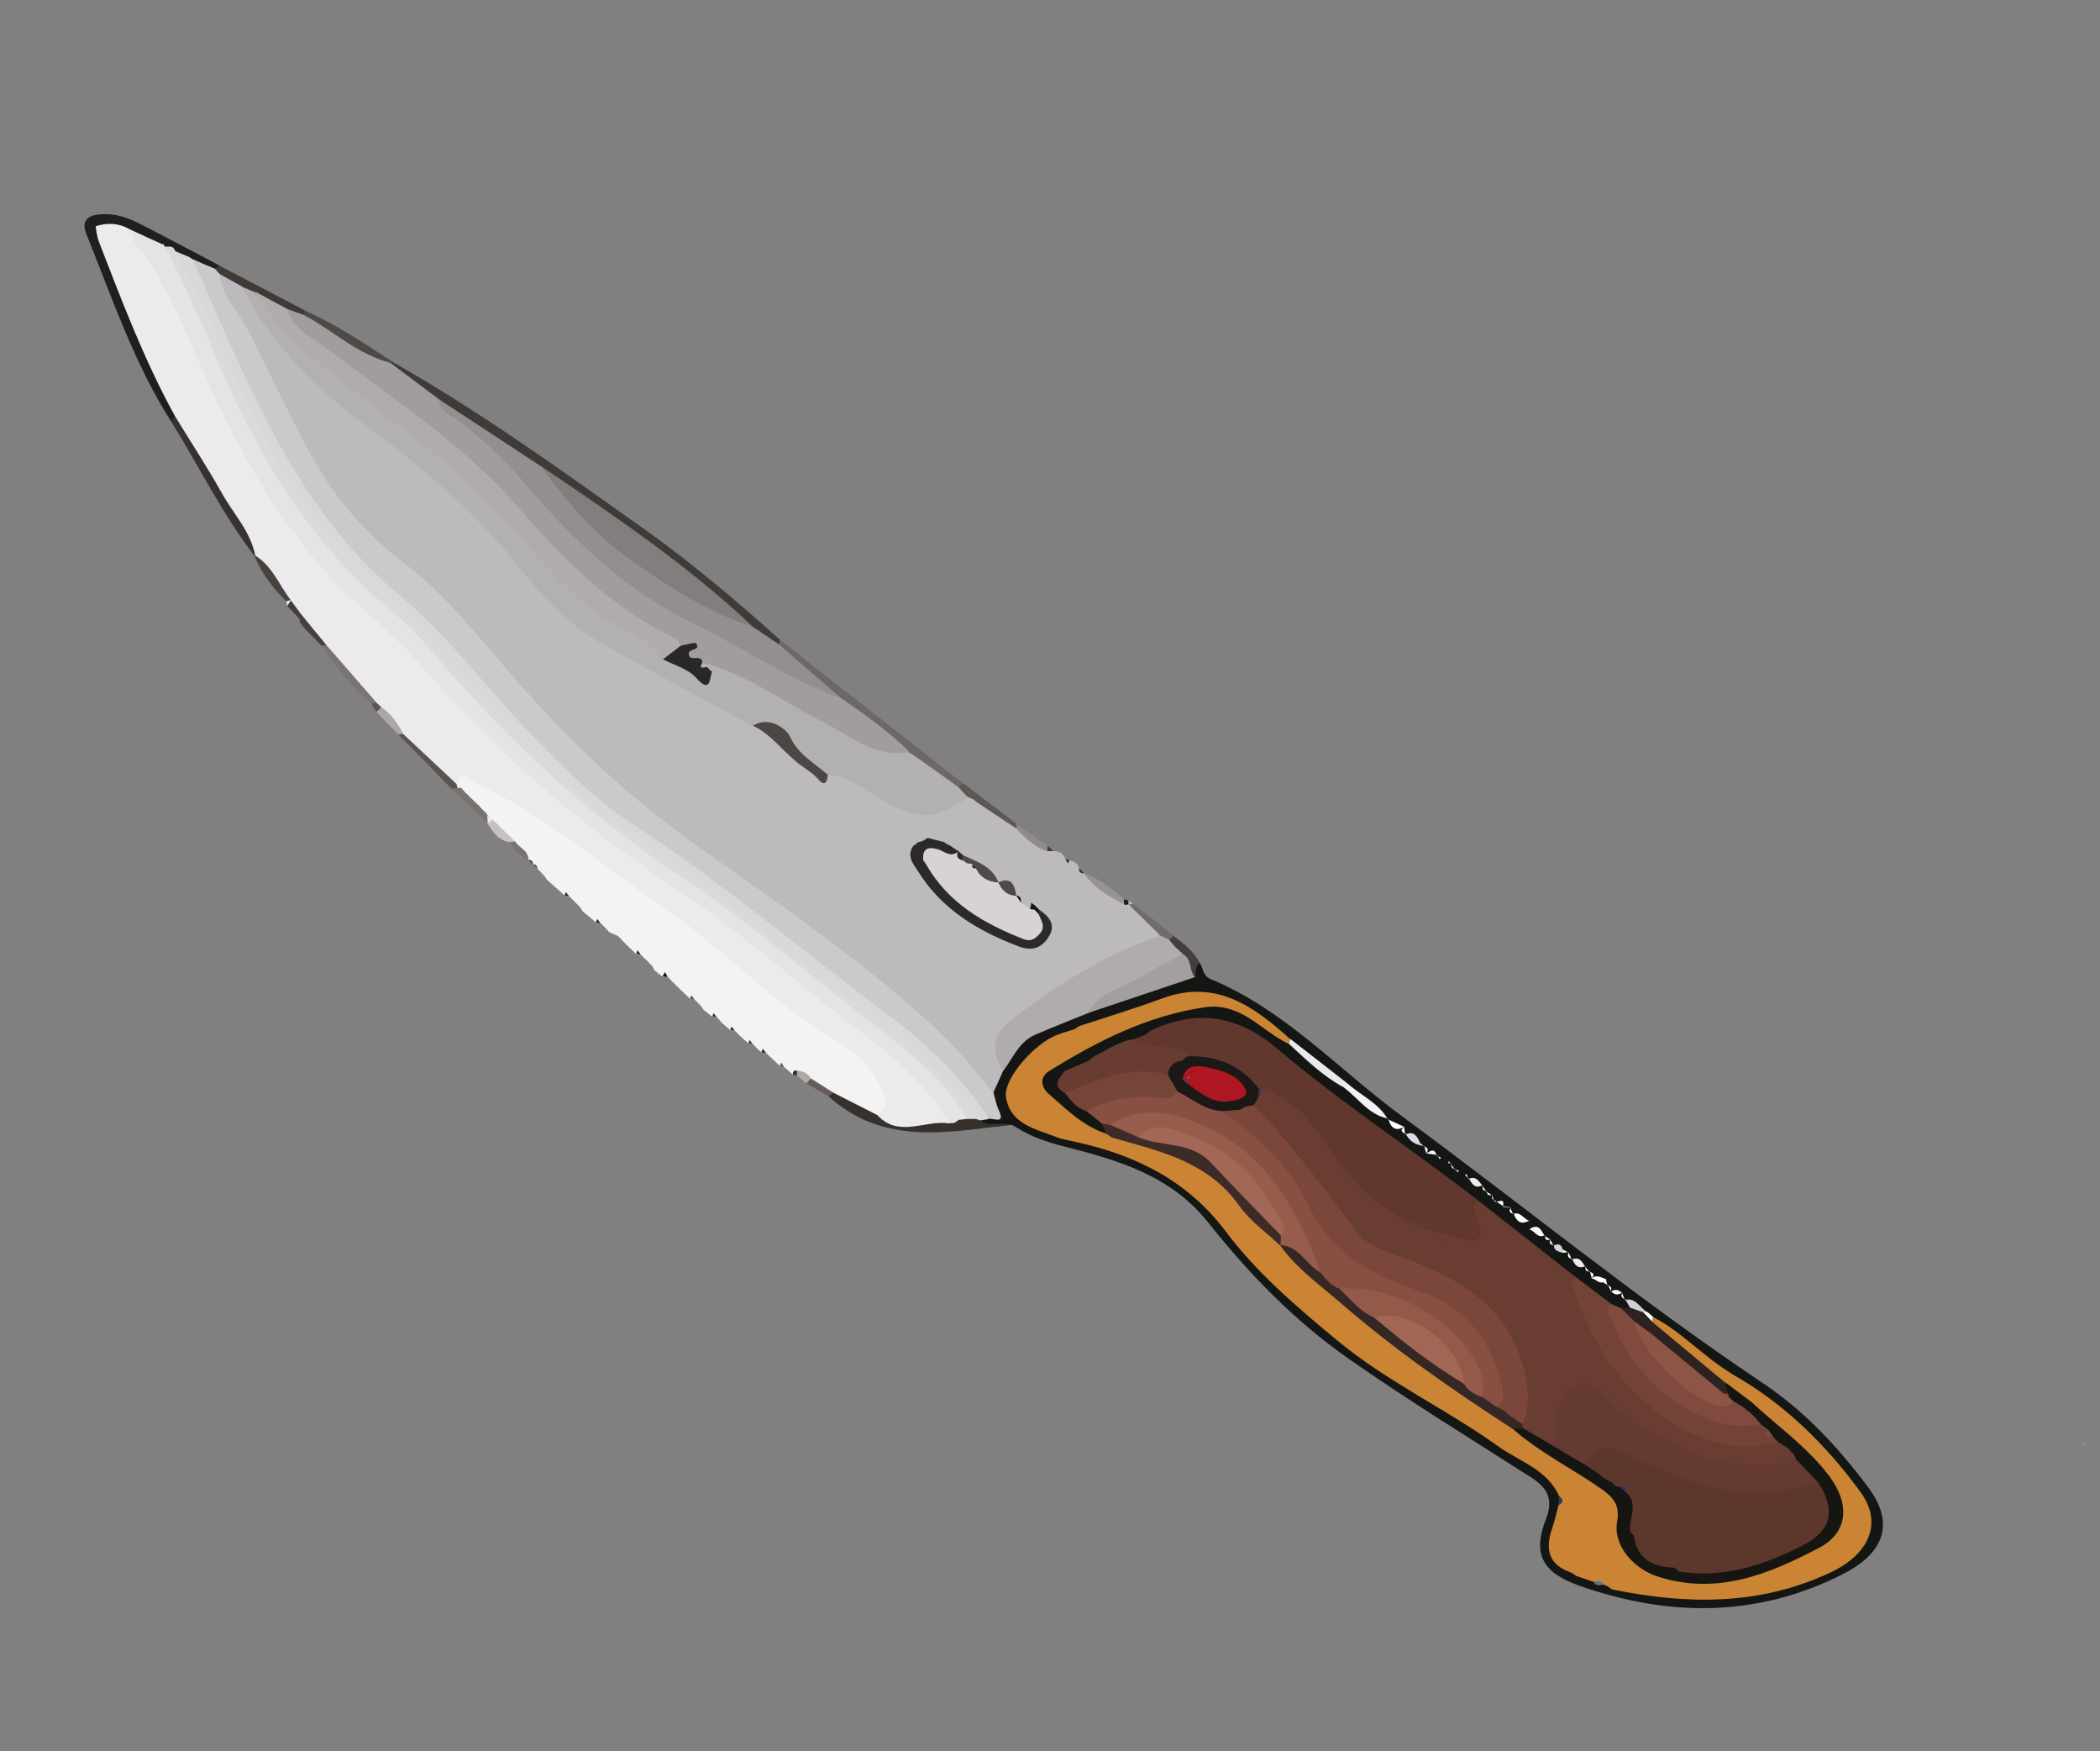 <?xml version="1.0" encoding="utf-8"?>
<!-- Generator: Adobe Illustrator 16.0.0, SVG Export Plug-In . SVG Version: 6.00 Build 0)  -->
<!DOCTYPE svg PUBLIC "-//W3C//DTD SVG 1.0//EN" "http://www.w3.org/TR/2001/REC-SVG-20010904/DTD/svg10.dtd">
<svg version="1.0" id="knife_xA0_Image_1_" xmlns:x="http://ns.adobe.com/Extensibility/1.0/" xmlns:i="http://ns.adobe.com/AdobeIllustrator/10.0/" xmlns:graph="http://ns.adobe.com/Graphs/1.0/"
	 xmlns="http://www.w3.org/2000/svg" xmlns:xlink="http://www.w3.org/1999/xlink" xmlns:a="http://ns.adobe.com/AdobeSVGViewerExtensions/3.0/"
	 x="0px" y="0px" width="112.56px" height="93.84px" viewBox="0 0 112.56 93.84" style="enable-background:new 0 0 112.56 93.84;"
	 xml:space="preserve">
<rect x="0" y="0" width="112.56" height="93.84" fill="#808080" stroke="none"/>
<g>
	<path style="fill-rule:evenodd;clip-rule:evenodd;fill:#BDBABD;" d="M57.33,46.1c0.22,0.07,0.44,0.13,0.5,0.4
		c0.07,0.12,0.16,0.22,0.26,0.3l0-0.02c0.7,0.57,1.45,1.06,2.19,1.57c0.11,0.03,0.2,0.08,0.29,0.14c0.42,0.69,1.59,0.68,1.59,1.75
		c-1.71,1.01-3.57,1.72-5.22,2.84c-0.66,0.45-1.31,0.9-1.97,1.34c-1.08,0.73-1.59,1.63-1.04,2.93c-0.05,0.49-0.23,0.92-0.61,1.25
		c-0.59,0.11-0.88-0.32-1.15-0.69c-2.23-3.12-5.38-5.2-8.37-7.46c-3.85-2.91-7.91-5.57-11.6-8.68c-2.22-1.87-4-4.23-5.95-6.39
		c-1.65-1.84-3.25-3.71-5.22-5.26c-2.69-2.11-4.51-4.94-5.95-8.01c-0.95-2.03-1.92-4.04-3.1-5.95c-0.29-0.46-0.66-0.94-0.27-1.54
		c0.58-0.06,1,0.27,1.41,0.61c2.03,3.54,4.99,6.21,8.25,8.56c2.49,1.79,4.73,3.85,6.55,6.28c2.2,2.93,5.2,4.7,8.33,6.29
		c1.43,0.73,2.77,1.59,4.17,2.34c1.38,0.46,2.04,1.88,3.32,2.49c0.26,0.12,0.46,0.26,0.75,0.16c0.73-0.11,1.3,0.31,1.89,0.62
		c0.6,0.31,1.17,0.66,1.78,0.97c1.23,0.63,2.37,0.5,3.45-0.33c0.11-0.03,0.23-0.03,0.34-0.02c0.16,0.05,0.31,0.14,0.46,0.21
		c0.69,0.51,1.37,1.04,2.08,1.53c0.55,0.4,1.09,0.8,1.67,1.16c0.1,0.03,0.2,0.07,0.29,0.13c0.32-0.03,0.55,0.1,0.65,0.41
		C57.16,46.12,57.23,46.15,57.33,46.1z"/>
	<path style="fill-rule:evenodd;clip-rule:evenodd;fill:#141613;" d="M53.24,58.56c0.18-0.39,0.35-0.79,0.53-1.18
		c0.13-1.25,0.96-1.92,1.98-2.44c0.81-0.41,1.71-0.61,2.55-0.93c1.74-0.79,3.67-1.06,5.39-1.93c0.18-0.2,0.23-0.57,0.63-0.48
		c0.17,0.3,0.16,0.7,0.56,0.86c3.99,1.65,6.87,4.86,10.26,7.35c6.45,4.74,12.65,9.82,19.31,14.28c2.26,1.51,4.05,3.43,5.67,5.59
		c1.73,2.3,0.38,3.79-1.28,4.64c-4.61,2.36-9.4,2.35-14.22,0.64c-1.98-0.7-2.48-1.72-1.75-3.58c0.4-1.03,0.08-1.64-0.77-2.19
		c-3.28-2.1-6.61-4.14-9.8-6.37c-2.89-2.02-5.35-4.55-7.54-7.31c-2-2.52-4.83-3.34-7.74-4.08c-0.89-0.23-1.75-0.51-2.53-1.01
		c-0.11-0.06-0.2-0.15-0.34-0.14l-0.04,0c-0.52,0.07-1.04,0.18-1.55-0.05c-0.1-0.22,0.04-0.33,0.2-0.42
		C53.57,59.65,52.78,58.86,53.24,58.56z"/>
	<path style="fill-rule:evenodd;clip-rule:evenodd;fill:#F4F3F4;" d="M33.13,50.16c-0.16-0.07-0.32-0.14-0.48-0.21
		c-0.08-0.1-0.16-0.19-0.26-0.28l0.02,0.02c-0.08-0.09-0.17-0.18-0.26-0.26l0.03,0.03c-0.07-0.09-0.15-0.1-0.23-0.02
		c-0.24-0.21-0.48-0.41-0.73-0.62c-0.06-0.14-0.16-0.25-0.27-0.35l0.03,0.03c-0.09-0.09-0.18-0.18-0.27-0.27l0.03,0.03
		c-0.09-0.09-0.18-0.18-0.27-0.27l0.03,0.03c-0.07-0.09-0.15-0.1-0.23-0.03c-0.32-0.29-0.64-0.57-0.97-0.86
		c-0.06-0.13-0.16-0.24-0.26-0.34l0.02,0.02c-0.08-0.09-0.17-0.17-0.26-0.26l0.02,0.02c-0.08-0.09-0.17-0.18-0.27-0.26l0.03,0.03
		c-0.08-0.09-0.17-0.18-0.27-0.27l0.02,0.03c-0.21-0.36-0.51-0.64-0.8-0.93c-0.35-0.36-0.86-0.54-1.14-0.98
		c-0.06-0.07-0.13-0.14-0.19-0.21c-0.03-0.03-0.06-0.07-0.09-0.1c-0.06-0.06-0.12-0.13-0.18-0.2c-0.03-0.03-0.06-0.06-0.09-0.09
		c-0.06-0.06-0.12-0.12-0.17-0.19c-0.03-0.03-0.06-0.06-0.09-0.09c-0.06-0.06-0.12-0.12-0.17-0.18c-0.03-0.03-0.06-0.06-0.09-0.09
		c-0.06-0.06-0.12-0.12-0.18-0.18c-0.03-0.03-0.06-0.06-0.09-0.09c-0.07-0.06-0.13-0.12-0.19-0.18c-0.03-0.03-0.06-0.06-0.1-0.09
		c-0.07-0.06-0.14-0.13-0.2-0.2c-0.03-0.04-0.06-0.08-0.09-0.12c-0.06-0.09-0.1-0.18-0.12-0.29c0-0.11,0.03-0.22,0.08-0.32
		c0.49-0.41,0.91-0.06,1.32,0.13c1.78,0.83,3.39,1.96,4.94,3.15c0.98,0.75,1.96,1.52,3.03,2.13c2.03,1.15,3.77,2.65,5.44,4.28
		c1.98,1.94,4.48,3.19,6.64,4.89c0.73,0.58,1.37,1.24,1.72,2.11c0.25,0.62,0.37,1.25-0.4,1.64c-0.89-0.21-1.63-0.74-2.42-1.16
		c-0.4-0.25-0.81-0.5-1.21-0.73c-0.21-0.12-0.39-0.29-0.6-0.43c-0.13-0.06-0.25-0.12-0.37,0.02c-0.16-0.14-0.33-0.28-0.49-0.42
		c-0.05-0.1-0.13-0.12-0.23-0.06c-0.17-0.16-0.34-0.32-0.51-0.48c-0.09-0.07-0.16-0.16-0.25-0.24l0.03,0.02
		c-0.07-0.09-0.15-0.09-0.24-0.02c-0.08-0.07-0.17-0.14-0.25-0.21c-0.08-0.09-0.16-0.19-0.26-0.27l0.02,0.02
		c-0.07-0.09-0.14-0.09-0.22-0.02c-0.09-0.08-0.18-0.17-0.28-0.25c-0.08-0.07-0.16-0.15-0.24-0.22l0.02,0.02
		c-0.08-0.09-0.17-0.18-0.26-0.26l0.02,0.02c-0.07-0.09-0.14-0.1-0.23-0.02c-0.16-0.14-0.33-0.29-0.49-0.43
		c-0.08-0.1-0.16-0.2-0.26-0.29l0.02,0.02c-0.07-0.09-0.15-0.1-0.23-0.02c-0.16-0.13-0.32-0.26-0.49-0.39
		c-0.07-0.13-0.16-0.24-0.27-0.33l0.02,0.02c-0.08-0.09-0.17-0.18-0.26-0.26l0.03,0.02c-0.07-0.09-0.14-0.1-0.22-0.02
		c-0.17-0.16-0.34-0.32-0.51-0.48c-0.09-0.08-0.16-0.17-0.25-0.24l0.03,0.03c-0.09-0.09-0.18-0.18-0.27-0.27l0.03,0.03
		c-0.09-0.09-0.18-0.19-0.27-0.28l0.04,0.04c-0.09-0.09-0.17-0.15-0.27-0.01c-0.15-0.12-0.31-0.24-0.46-0.36
		c-0.04-0.15-0.14-0.27-0.26-0.37l0.02,0.02c-0.08-0.09-0.17-0.18-0.26-0.26l0.03,0.03c-0.09-0.09-0.17-0.18-0.27-0.27l0.03,0.03
		c-0.07-0.09-0.15-0.1-0.23-0.02c-0.09-0.08-0.17-0.16-0.26-0.24c-0.09-0.08-0.16-0.17-0.25-0.24l0.02,0.02
		c-0.08-0.09-0.17-0.18-0.26-0.26l0.03,0.03C33.3,50.33,33.21,50.25,33.13,50.16z"/>
	<path style="fill-rule:evenodd;clip-rule:evenodd;fill:#3F3B38;" d="M21.12,19.44c4.67,2.65,9.01,5.79,13.38,8.89
		c2.56,1.82,4.96,3.85,7.3,5.95c0.07,0.1,0.08,0.21,0,0.31c-0.74,0.08-1.14-0.48-1.65-0.85c-3.5-3.19-7.39-5.85-11.27-8.53
		c-1.8-1.25-3.62-2.47-5.49-3.6c-0.63-0.42-1.22-0.9-1.87-1.29c-0.34-0.2-0.72-0.39-0.68-0.89C20.93,19.34,21.02,19.35,21.12,19.44z
		"/>
	<path style="fill-rule:evenodd;clip-rule:evenodd;fill:#201F1D;" d="M9.15,22.55C7.17,19.43,6,15.94,4.63,12.54
		c-0.26-0.65-0.01-1.01,0.78-1.06c0.76-0.05,1.41,0.17,2.04,0.49c1.44,0.73,2.87,1.5,4.3,2.25c0.06,0.2-0.08,0.28-0.22,0.34
		c-0.4,0.08-0.7-0.15-1.01-0.33c-0.09-0.05-0.17-0.1-0.25-0.15c-0.13-0.07-0.25-0.15-0.38-0.21c-0.17-0.08-0.34-0.16-0.52-0.24
		c-0.13-0.06-0.26-0.12-0.38-0.19c-0.09-0.04-0.17-0.08-0.26-0.12c-0.14-0.05-0.28-0.1-0.42-0.15c-0.55-0.18-1.04-0.5-1.59-0.68
		c-1.14-0.13-1.19-0.06-0.82,1.01c0.89,2.59,1.96,5.1,3.18,7.54c0.19,0.39,0.43,0.76,0.43,1.22C9.45,22.44,9.38,22.58,9.15,22.55z"
		/>
	<path style="fill-rule:evenodd;clip-rule:evenodd;fill:#6E6765;" d="M41.76,34.53c0.01-0.08,0.02-0.16,0.04-0.25
		c2.97,2.33,5.94,4.67,8.92,7c0.31,0.24,0.62,0.47,0.93,0.7c-0.04,0.18-0.16,0.29-0.33,0.35c-1.1-0.33-1.75-1.3-2.69-1.86
		c-1.21-0.97-2.44-1.92-3.67-2.86c-0.87-0.73-1.84-1.35-2.66-2.15C42.03,35.2,41.57,35.04,41.76,34.53z"/>
	<path style="fill-rule:evenodd;clip-rule:evenodd;fill:#36312D;" d="M44.66,58.55c0.79,0.4,1.59,0.81,2.38,1.21
		c1.16,0.4,2.35,0.12,3.53,0.16c0.11-0.01,0.22-0.01,0.32-0.02c0.16-0.02,0.32-0.05,0.47-0.09c0.16-0.04,0.32-0.06,0.48-0.07
		c0.17-0.01,0.33,0.02,0.48,0.07c0.1,0.05,0.18,0.12,0.23,0.22c0.46,0.4,1.04,0.06,1.54,0.25c-3.38,0.42-6.79,1.09-9.68-1.53
		C44.39,58.56,44.4,58.41,44.66,58.55z"/>
	<path style="fill-rule:evenodd;clip-rule:evenodd;fill:#37322F;" d="M9.15,22.55c0.07-0.09,0.14-0.17,0.22-0.26
		c0.45-0.05,0.63,0.31,0.81,0.6c1.27,1.97,2.38,4.04,3.59,6.05c0.1,0.17,0.12,0.38,0.08,0.58c-0.04,0.12-0.11,0.21-0.2,0.28
		C11.9,27.54,10.66,24.96,9.15,22.55z"/>
	<path style="fill-rule:evenodd;clip-rule:evenodd;fill:#504A47;" d="M21.12,19.44l-0.1,0.01l-0.1-0.02
		c-0.18,0.2-0.44,0.28-0.65,0.16c-1.4-0.8-2.91-1.42-4.05-2.63c-0.02-0.13,0.01-0.24,0.09-0.34C18.02,17.39,19.57,18.42,21.12,19.44
		z"/>
	<path style="fill-rule:evenodd;clip-rule:evenodd;fill:#403A37;" d="M16.31,16.62c0,0.09,0,0.17-0.01,0.26
		c-0.35,0.19-0.66,0.01-0.97-0.11c-0.58-0.31-1.17-0.59-1.75-0.89c-0.25-0.13-0.44-0.32-0.61-0.53c-0.4-0.22-0.81-0.45-1.21-0.67
		c-0.21,0.03-0.3-0.05-0.24-0.27c0.08-0.06,0.15-0.12,0.23-0.18C13.27,15.02,14.79,15.82,16.31,16.62z"/>
	<path style="fill-rule:evenodd;clip-rule:evenodd;fill:#7B736F;" d="M19.89,37.69c-1.07-0.88-1.86-1.98-2.66-3.09
		c0.08-0.09,0.17-0.15,0.29-0.17c1.23,0.82,2.12,1.9,2.66,3.28C20.09,37.79,19.99,37.78,19.89,37.69z"/>
	<path style="fill-rule:evenodd;clip-rule:evenodd;fill:#5B534F;" d="M24.2,42.26c-0.95-0.97-1.9-1.94-2.85-2.9
		c0.09-0.08,0.19-0.12,0.3-0.13c1.23,0.63,2.1,1.63,2.82,2.78l0,0c0.06,0.06,0.09,0.12,0.08,0.18c-0.01,0.07-0.03,0.1-0.05,0.1
		C24.4,42.34,24.3,42.34,24.2,42.26z"/>
	<path style="fill-rule:evenodd;clip-rule:evenodd;fill:#5E5754;" d="M51.37,42.18c0.09-0.07,0.18-0.13,0.27-0.2
		c0.95,0.72,1.9,1.45,2.85,2.17c0.07,0.06,0.09,0.12,0.06,0.17c-0.03,0.05-0.05,0.08-0.07,0.08c-0.72-0.48-1.45-0.96-2.17-1.44
		c-0.06-0.08-0.13-0.13-0.22-0.16c-0.07-0.03-0.15-0.06-0.22-0.1C51.63,42.6,51.35,42.52,51.37,42.18z"/>
	<path style="fill-rule:evenodd;clip-rule:evenodd;fill:#726B69;" d="M62.21,50.15c-0.58-0.57-1.15-1.13-1.73-1.7
		c0,0,0.07-0.08,0.07-0.08c0.07,0.01,0.13,0.03,0.2,0.06c0.72,0.57,1.44,1.14,2.16,1.71c-0.03,0.16-0.12,0.27-0.27,0.33
		C62.4,50.48,62.25,50.39,62.21,50.15z"/>
	<path style="fill-rule:evenodd;clip-rule:evenodd;fill:#48413D;" d="M15.35,32.23c-0.72-0.71-1.32-1.49-1.71-2.43l0.03-0.04
		c1.23,0.23,1.49,1.33,2,2.21c-0.01,0.06-0.02,0.11-0.02,0.17C15.57,32.23,15.47,32.26,15.35,32.23z"/>
	<path style="fill-rule:evenodd;clip-rule:evenodd;fill:#443F3C;" d="M62.66,50.37c0.08-0.07,0.16-0.15,0.24-0.22
		c0.55,0.41,1.09,0.83,1.41,1.46c-0.28,0.18-0.2,0.49-0.26,0.75c-0.57-0.05-0.5-0.61-0.75-0.92c-0.08-0.12-0.16-0.25-0.24-0.36
		c-0.09-0.11-0.18-0.21-0.27-0.32C62.7,50.64,62.64,50.51,62.66,50.37z"/>
	<path style="fill-rule:evenodd;clip-rule:evenodd;fill:#999493;" d="M60.26,48.47c-0.82-0.43-1.63-0.88-2.17-1.68
		c0.82,0.3,1.51,0.81,2.15,1.39C60.37,48.27,60.37,48.37,60.26,48.47z"/>
	<path style="fill-rule:evenodd;clip-rule:evenodd;fill:#918A88;" d="M54.48,44.4c0-0.08,0.01-0.17,0.01-0.25
		c0.56,0.4,1.11,0.79,1.67,1.19c0.06,0.07,0.08,0.13,0.05,0.19c-0.03,0.06-0.05,0.09-0.08,0.09C55.46,45.38,54.95,44.92,54.48,44.4z
		"/>
	<path style="fill-rule:evenodd;clip-rule:evenodd;fill:#79716D;" d="M24.2,42.26c0.11-0.01,0.22-0.02,0.33-0.04l0.1-0.07l0.09,0.08
		l0,0c0.08,0.08,0.16,0.16,0.23,0.25l-0.01-0.01c0.09,0.07,0.18,0.15,0.25,0.25l-0.01-0.01c0.09,0.07,0.17,0.15,0.25,0.24l0,0
		c0.08,0.07,0.16,0.16,0.25,0.22l0.01,0.01c0.06,0.1,0.15,0.17,0.22,0.25l0,0c0.09,0.08,0.18,0.16,0.23,0.27l-0.02-0.01
		c0.13,0.08,0.16,0.21,0.13,0.35c-0.04,0.03-0.08,0.05-0.11,0.08C25.5,43.51,24.85,42.88,24.2,42.26z"/>
	<path style="fill-rule:evenodd;clip-rule:evenodd;fill:#ADA6A3;" d="M21.62,39.32c-0.09,0.01-0.18,0.02-0.27,0.04
		c-0.39-0.4-0.79-0.81-1.18-1.21c0.07-0.16,0.15-0.3,0.35-0.32C21.22,38.09,21.69,38.51,21.62,39.32z"/>
	<path style="fill-rule:evenodd;clip-rule:evenodd;fill:#C6C1C0;" d="M26.39,43.9c0.41,0.4,0.81,0.8,1.22,1.2
		c-0.07,0.14-0.16,0.15-0.26,0.03c-0.62-0.07-0.92-0.53-1.21-0.99l0,0.03C26.24,44.09,26.27,43.94,26.39,43.9z"/>
	<path style="fill-rule:evenodd;clip-rule:evenodd;fill:#47403D;" d="M17.49,34.56c-0.09,0.01-0.17,0.02-0.26,0.04
		c-0.32-0.33-0.64-0.66-0.97-1c-0.05-0.09-0.11-0.17-0.19-0.24c0-0.07,0-0.14-0.02-0.2C16,33.09,15.98,33.03,16,32.96
		c0.02-0.07,0.04-0.11,0.06-0.11C16.95,33.07,17.41,33.66,17.49,34.56z"/>
	<path style="fill-rule:evenodd;clip-rule:evenodd;fill:#665D5A;" d="M44.66,58.55c-0.08,0.07-0.16,0.14-0.24,0.2
		c-0.4-0.23-0.8-0.46-1.2-0.69c-0.05-0.22,0.01-0.32,0.25-0.27C43.86,58.04,44.26,58.3,44.66,58.55z"/>
	<path style="fill-rule:evenodd;clip-rule:evenodd;fill:#7A726F;" d="M27.35,45.12c0.09-0.01,0.18-0.02,0.26-0.03
		c0.22,0.35,0.74,0.48,0.71,1C27.86,45.91,27.57,45.55,27.35,45.12z"/>
	<path style="fill-rule:evenodd;clip-rule:evenodd;fill:#AFA9A6;" d="M43.47,57.79c-0.08,0.09-0.17,0.18-0.25,0.27
		c-0.17-0.14-0.33-0.29-0.5-0.43c-0.06-0.06-0.09-0.11-0.07-0.17c0.02-0.06,0.04-0.09,0.06-0.09
		C43.04,57.38,43.29,57.52,43.47,57.79z"/>
	<path style="fill-rule:evenodd;clip-rule:evenodd;fill:#443E3B;" d="M16.09,32.85c-0.01,0.1-0.02,0.21-0.03,0.31
		c-0.22-0.23-0.44-0.45-0.66-0.68c0.01-0.15,0.11-0.25,0.21-0.34l-0.02,0.02C16.14,32.12,16.15,32.46,16.09,32.85z"/>
	<path style="fill-rule:evenodd;clip-rule:evenodd;fill:#5E5553;" d="M20.44,37.9c-0.09,0.08-0.18,0.17-0.27,0.25
		c-0.09-0.15-0.19-0.31-0.28-0.46c0.1-0.01,0.2-0.02,0.3-0.02C20.37,37.64,20.45,37.72,20.44,37.9z"/>
	<path style="fill-rule:evenodd;clip-rule:evenodd;fill:#161613;" d="M35.74,52.3c0.09,0.09,0.18,0.18,0.27,0.28
		C35.92,52.49,35.83,52.39,35.74,52.3z"/>
	<path style="fill-rule:evenodd;clip-rule:evenodd;fill:#453E3A;" d="M35.98,52.55c0.09,0.09,0.18,0.18,0.27,0.27
		C36.16,52.72,36.07,52.63,35.98,52.55z"/>
	<path style="fill-rule:evenodd;clip-rule:evenodd;fill:#635B56;" d="M36.23,52.79c0.08,0.08,0.17,0.16,0.25,0.24
		C36.39,52.95,36.31,52.87,36.23,52.79z"/>
	<path style="fill-rule:evenodd;clip-rule:evenodd;fill:#504843;" d="M36.99,53.51c0.02-0.06,0.05-0.11,0.07-0.17
		c0.05,0.07,0.1,0.13,0.15,0.2C37.14,53.52,37.06,53.52,36.99,53.51z"/>
	<path style="fill-rule:evenodd;clip-rule:evenodd;fill:#655C57;" d="M37.19,53.51c0.09,0.09,0.18,0.18,0.26,0.26
		C37.36,53.68,37.27,53.6,37.19,53.51z"/>
	<path style="fill-rule:evenodd;clip-rule:evenodd;fill:#7B726D;" d="M37.43,53.75c0.09,0.11,0.18,0.22,0.27,0.33
		C37.61,53.97,37.52,53.86,37.43,53.75z"/>
	<path style="fill-rule:evenodd;clip-rule:evenodd;fill:#332E2B;" d="M38.18,54.47c0.02-0.06,0.04-0.12,0.07-0.18
		c0.05,0.07,0.11,0.14,0.16,0.2C38.33,54.48,38.26,54.47,38.18,54.47z"/>
	<path style="fill-rule:evenodd;clip-rule:evenodd;fill:#7C736E;" d="M38.39,54.47c0.09,0.1,0.18,0.19,0.26,0.29
		C38.56,54.66,38.47,54.57,38.39,54.47z"/>
	<path style="fill-rule:evenodd;clip-rule:evenodd;fill:#302C28;" d="M39.14,55.19c0.02-0.06,0.04-0.12,0.07-0.18
		c0.05,0.07,0.11,0.13,0.16,0.2C39.3,55.2,39.22,55.19,39.14,55.19z"/>
	<path style="fill-rule:evenodd;clip-rule:evenodd;fill:#79706A;" d="M39.35,55.19c0.09,0.09,0.18,0.17,0.26,0.26
		C39.52,55.36,39.43,55.28,39.35,55.19z"/>
	<path style="fill-rule:evenodd;clip-rule:evenodd;fill:#968E88;" d="M39.59,55.43c0.08,0.07,0.16,0.15,0.24,0.22
		C39.75,55.58,39.67,55.51,39.59,55.43z"/>
	<path style="fill-rule:evenodd;clip-rule:evenodd;fill:#3D3733;" d="M40.11,55.91c0.02-0.06,0.05-0.12,0.07-0.18
		c0.05,0.07,0.1,0.13,0.15,0.2C40.26,55.92,40.18,55.91,40.11,55.91z"/>
	<path style="fill-rule:evenodd;clip-rule:evenodd;fill:#877F79;" d="M40.31,55.91c0.09,0.09,0.17,0.18,0.26,0.27
		C40.48,56.09,40.39,56,40.31,55.91z"/>
	<path style="fill-rule:evenodd;clip-rule:evenodd;fill:#2A2724;" d="M40.81,56.39c0.02-0.06,0.05-0.13,0.07-0.19
		c0.06,0.07,0.11,0.14,0.17,0.21C40.97,56.4,40.89,56.4,40.81,56.39z"/>
	<path style="fill-rule:evenodd;clip-rule:evenodd;fill:#6B625D;" d="M41.02,56.39c0.08,0.08,0.17,0.16,0.25,0.24
		C41.19,56.55,41.11,56.47,41.02,56.39z"/>
	<path style="fill-rule:evenodd;clip-rule:evenodd;fill:#EBEAEC;" d="M15.61,32.14c-0.07,0.11-0.14,0.22-0.21,0.33
		c-0.02-0.08-0.03-0.16-0.05-0.25C15.44,32.2,15.53,32.17,15.61,32.14z"/>
	<path style="fill-rule:evenodd;clip-rule:evenodd;fill:#605753;" d="M41.79,57.11c0.03-0.06,0.06-0.11,0.09-0.17
		c0.05,0.08,0.09,0.15,0.14,0.23C41.94,57.13,41.87,57.11,41.79,57.11z"/>
	<path style="fill-rule:evenodd;clip-rule:evenodd;fill:#EBEAEC;" d="M16.08,33.36c0.06,0.08,0.13,0.16,0.19,0.24
		C16.21,33.52,16.14,33.44,16.08,33.36z"/>
	<path style="fill-rule:evenodd;clip-rule:evenodd;fill:#322D29;" d="M42.71,57.37c0,0.09,0.01,0.18,0.01,0.26
		c-0.07-0.02-0.14-0.04-0.22-0.04C42.49,57.43,42.53,57.34,42.71,57.37z"/>
	<path style="fill-rule:evenodd;clip-rule:evenodd;fill:#36312D;" d="M54.14,60.29c0.11,0.05,0.23,0.1,0.34,0.14
		C54.37,60.38,54.25,60.34,54.14,60.29z"/>
	<path style="fill-rule:evenodd;clip-rule:evenodd;fill:#3F3935;" d="M56.14,45.61c0.01-0.09,0.01-0.19,0.02-0.28
		c0.1,0.09,0.2,0.18,0.3,0.27C56.35,45.61,56.25,45.61,56.14,45.61z"/>
	<path style="fill-rule:evenodd;clip-rule:evenodd;fill:#4B433F;" d="M28.3,46.07c0.18,0,0.28,0.08,0.27,0.27
		C28.48,46.25,28.39,46.16,28.3,46.07z"/>
	<path style="fill-rule:evenodd;clip-rule:evenodd;fill:#262320;" d="M57.33,46.1c-0.03,0.05-0.07,0.11-0.1,0.17
		c-0.04-0.08-0.08-0.17-0.12-0.25C57.18,46.07,57.25,46.09,57.33,46.1z"/>
	<path style="fill-rule:evenodd;clip-rule:evenodd;fill:#5C534E;" d="M28.54,46.31c0.19-0.01,0.26,0.09,0.27,0.26
		C28.72,46.48,28.63,46.4,28.54,46.31z"/>
	<path style="fill-rule:evenodd;clip-rule:evenodd;fill:#9B938D;" d="M28.79,46.55c0.09,0.08,0.17,0.17,0.26,0.26
		C28.96,46.73,28.88,46.64,28.79,46.55z"/>
	<path style="fill-rule:evenodd;clip-rule:evenodd;fill:#36312D;" d="M58.1,46.81c-0.19-0.01-0.29-0.1-0.26-0.3
		C57.92,46.6,58.01,46.71,58.1,46.81z"/>
	<path style="fill-rule:evenodd;clip-rule:evenodd;fill:#9B938D;" d="M29.03,46.79c0.09,0.11,0.18,0.22,0.26,0.34
		C29.21,47.02,29.12,46.91,29.03,46.79z"/>
	<path style="fill-rule:evenodd;clip-rule:evenodd;fill:#312C29;" d="M30.26,47.99c0.02-0.06,0.05-0.12,0.07-0.19
		c0.05,0.07,0.11,0.14,0.16,0.21C30.42,48.01,30.34,48,30.26,47.99z"/>
	<path style="fill-rule:evenodd;clip-rule:evenodd;fill:#312D29;" d="M30.46,47.99c0.09,0.09,0.18,0.18,0.27,0.27
		C30.64,48.17,30.55,48.08,30.46,47.99z"/>
	<path style="fill-rule:evenodd;clip-rule:evenodd;fill:#4C4440;" d="M30.7,48.23c0.09,0.09,0.18,0.18,0.27,0.27
		C30.88,48.41,30.79,48.32,30.7,48.23z"/>
	<path style="fill-rule:evenodd;clip-rule:evenodd;fill:#181816;" d="M60.26,48.47c-0.01-0.1-0.01-0.19-0.02-0.29
		c0.07,0.04,0.14,0.07,0.22,0.07c0.07,0.05,0.09,0.1,0.07,0.15c-0.02,0.05-0.05,0.08-0.07,0.08l0.02-0.03c0,0-0.11,0.04-0.11,0.04
		L60.26,48.47z"/>
	<path style="fill-rule:evenodd;clip-rule:evenodd;fill:#BDBABD;" d="M60.46,48.48c0.04-0.08,0.04-0.15,0-0.23
		c0.09,0.06,0.18,0.12,0.28,0.18C60.65,48.45,60.55,48.46,60.46,48.48z"/>
	<path style="fill-rule:evenodd;clip-rule:evenodd;fill:#574F4A;" d="M30.94,48.47c0.09,0.12,0.18,0.23,0.27,0.35
		C31.13,48.7,31.03,48.58,30.94,48.47z"/>
	<path style="fill-rule:evenodd;clip-rule:evenodd;fill:#24221F;" d="M31.94,49.43c0.02-0.06,0.05-0.13,0.07-0.19
		c0.05,0.07,0.11,0.14,0.16,0.21C32.1,49.44,32.02,49.44,31.94,49.43z"/>
	<path style="fill-rule:evenodd;clip-rule:evenodd;fill:#5F5752;" d="M32.14,49.43c0.09,0.09,0.18,0.17,0.26,0.26
		C32.32,49.6,32.23,49.52,32.14,49.43z"/>
	<path style="fill-rule:evenodd;clip-rule:evenodd;fill:#908883;" d="M32.39,49.67c0.09,0.09,0.17,0.18,0.26,0.28
		C32.56,49.86,32.47,49.76,32.39,49.67z"/>
	<path style="fill-rule:evenodd;clip-rule:evenodd;fill:#48413D;" d="M33.13,50.16c0.08,0.08,0.16,0.17,0.24,0.25
		C33.29,50.33,33.21,50.25,33.13,50.16z"/>
	<path style="fill-rule:evenodd;clip-rule:evenodd;fill:#584F4B;" d="M33.34,50.39c0.09,0.09,0.18,0.18,0.26,0.26
		C33.52,50.56,33.43,50.48,33.34,50.39z"/>
	<path style="fill-rule:evenodd;clip-rule:evenodd;fill:#8F8781;" d="M33.59,50.63c0.08,0.08,0.17,0.16,0.25,0.24
		C33.75,50.79,33.67,50.71,33.59,50.63z"/>
	<path style="fill-rule:evenodd;clip-rule:evenodd;fill:#A19993;" d="M111.8,77.41c-0.03,0.02-0.05,0.05-0.08,0.05
		c-0.02,0-0.04-0.04-0.06-0.07c0.02-0.02,0.05-0.05,0.07-0.05C111.76,77.34,111.78,77.38,111.8,77.41z"/>
	<path style="fill-rule:evenodd;clip-rule:evenodd;fill:#1D1C1A;" d="M34.1,51.11c0.02-0.06,0.05-0.12,0.07-0.19
		c0.05,0.07,0.11,0.14,0.16,0.21C34.26,51.13,34.18,51.12,34.1,51.11z"/>
	<path style="fill-rule:evenodd;clip-rule:evenodd;fill:#564E49;" d="M34.3,51.11c0.09,0.09,0.18,0.18,0.27,0.27
		C34.48,51.29,34.39,51.2,34.3,51.11z"/>
	<path style="fill-rule:evenodd;clip-rule:evenodd;fill:#635953;" d="M34.55,51.35c0.09,0.09,0.18,0.17,0.26,0.26
		C34.72,51.52,34.63,51.44,34.55,51.35z"/>
	<path style="fill-rule:evenodd;clip-rule:evenodd;fill:#A19993;" d="M34.79,51.59c0.09,0.12,0.17,0.25,0.26,0.37
		C34.96,51.84,34.88,51.72,34.79,51.59z"/>
	<path style="fill-rule:evenodd;clip-rule:evenodd;fill:#151513;" d="M35.51,52.32c0.04-0.08,0.09-0.15,0.13-0.23
		c0.05,0.08,0.09,0.17,0.14,0.25C35.69,52.33,35.6,52.33,35.51,52.32z"/>
	<path style="fill-rule:evenodd;clip-rule:evenodd;fill:#CCC9CC;" d="M11.52,14.4c0.08,0.09,0.16,0.18,0.24,0.27
		c0.13,1.26,1.09,2.1,1.61,3.16c1,2.04,2,4.09,3.05,6.1c1.27,2.43,2.97,4.52,5.17,6.19c2.44,1.85,4.27,4.29,6.27,6.55
		c2.81,3.17,5.82,6.02,9.3,8.51c4.59,3.28,9.32,6.42,13.42,10.33c0.97,0.93,1.78,2.02,2.67,3.04c0.09,0.32,0.15,0.65,0.29,0.95
		c0.33,0.73-0.2,0.44-0.5,0.45c-0.99-0.54-1.45-1.58-2.19-2.34c-2.55-2.63-5.58-4.64-8.44-6.88c-2.82-2.22-5.71-4.34-8.69-6.36
		c-3.42-2.31-6.12-5.47-8.86-8.54c-1.6-1.79-3.26-3.51-5.03-5.12c-3.21-2.93-5.28-6.6-7-10.49c-0.73-1.64-1.45-3.29-2.25-4.9
		c-0.21-0.43-0.64-0.88-0.24-1.43C10.73,14.07,11.12,14.24,11.52,14.4z"/>
	<path style="fill-rule:evenodd;clip-rule:evenodd;fill:#B3B0B2;" d="M51.37,42.18c0.16,0.18,0.33,0.35,0.49,0.53
		c-1.75,1.33-2.77,1.3-5.04-0.11c-0.77-0.48-1.49-1.04-2.46-1.06c-0.73-0.26-1.49-0.62-1.86-1.25c-0.52-0.88-1.27-1.18-2.15-1.38
		c-2.69-1.46-5.39-2.91-8.06-4.4c-1.88-1.05-3.29-2.62-4.6-4.28c-2.22-2.8-4.92-5.07-7.78-7.19c-2.82-2.09-5.33-4.49-6.95-7.68
		c0.24,0.1,0.47,0.2,0.71,0.3c2.4,2.86,5.38,5.07,8.35,7.27c2.71,2,5.02,4.4,7.21,6.93c1.23,1.42,2.63,2.65,4.26,3.63
		c0.78,0.47,1.65,0.82,2.23,1.57c0.51,0.55,1.19,0.77,1.84,1.02c0-0.08-0.01-0.16-0.07-0.23c-0.16-0.34,0.08-0.43,0.32-0.52
		c0.56-0.07,1.01,0.22,1.47,0.44c1.73,0.82,3.41,1.75,5.06,2.72c1.39,0.81,2.83,1.47,4.4,1.83C49.63,40.92,50.5,41.55,51.37,42.18z"
		/>
	<path style="fill-rule:evenodd;clip-rule:evenodd;fill:#B0ACAE;" d="M63.14,50.88c0.09,0.08,0.17,0.16,0.26,0.23
		c-0.16,0.63-0.73,0.79-1.21,1.06c-1.28,0.71-2.67,1.21-3.85,2.11c-0.95,0.38-1.9,0.76-2.84,1.16c-0.87,0.37-1.2,1.25-1.72,1.94
		c-0.78-1.1-0.51-2.04,0.49-2.79c2.45-1.83,4.99-3.51,7.95-4.44c0.15,0.07,0.3,0.14,0.45,0.21c0.07,0.09,0.15,0.18,0.22,0.27
		C62.96,50.72,63.04,50.8,63.14,50.88z"/>
	<path style="fill-rule:evenodd;clip-rule:evenodd;fill:#D7D2D3;" d="M54.73,48.38c0.16,0.11,0.33,0.22,0.49,0.33
		c0.1-0.08,0.2-0.07,0.3,0.01c0.13,0.12,0.26,0.23,0.37,0.37c0.28,1.12-0.22,1.74-1.19,1.39c-2.15-0.76-4.01-1.94-5.24-3.94
		c-0.09-0.16-0.16-0.33-0.19-0.51c0.04-0.73,0.42-0.97,1.1-0.72c0.33,0.12,0.66,0.21,1,0.29l-0.03-0.02
		c0.09,0.09,0.12,0.22,0.19,0.32c0.07,0.05,0.14,0.1,0.22,0.14c0.08,0.04,0.16,0.07,0.24,0.11c0.08,0.04,0.16,0.09,0.24,0.14
		c0.13,0.07,0.23,0.17,0.33,0.27c0.27,0.3,0.68,0.42,0.95,0.72l-0.02-0.01c0.41,0.13,0.7,0.42,0.97,0.73l-0.02-0.03
		C54.58,48.1,54.69,48.22,54.73,48.38z"/>
	<path style="fill-rule:evenodd;clip-rule:evenodd;fill:#2B2A28;" d="M49.64,46.32c1.18,2.08,3.11,3.18,5.24,4.01
		c0.35,0.14,0.59-0.01,0.83-0.27c0.38-0.4,0.09-0.73-0.04-1.08c-0.06-0.06-0.08-0.11-0.06-0.17c0.02-0.06,0.04-0.08,0.06-0.08
		c0.54,0.36,0.96,0.8,0.54,1.47c-0.37,0.58-0.85,0.8-1.62,0.51c-2.18-0.83-4.1-1.97-5.37-4c-0.26-0.42-0.66-0.83-0.26-1.39
		c0.09-0.05,0.17-0.12,0.25-0.19c0.08-0.02,0.15-0.04,0.23-0.06c0.1-0.05,0.19-0.11,0.28-0.17c0.3,0.08,0.6,0.15,0.9,0.23
		c0.07,0.07,0.15,0.12,0.25,0.15c0.17,0.11,0.34,0.22,0.5,0.33c-0.41,0.4-0.77-0.02-1.13-0.11c-0.56-0.14-0.79,0-0.76,0.58
		C49.53,46.16,49.58,46.24,49.64,46.32z"/>
	<path style="fill-rule:evenodd;clip-rule:evenodd;fill:#4C4745;" d="M40.36,38.89c0.87-0.55,1.78,0.17,1.97,0.56
		c0.46,1,1.32,1.43,2.04,2.07c-0.02,0.32-0.15,0.65-0.46,0.29c-0.37-0.43-0.85-0.67-1.25-1.01C41.89,40.17,41.3,39.33,40.36,38.89z"
		/>
	<path style="fill-rule:evenodd;clip-rule:evenodd;fill:#4F494B;" d="M53.52,47.29c-0.54-0.03-0.97-0.25-1.21-0.76
		c-0.08-0.06-0.14-0.13-0.18-0.22c-0.11-0.02-0.21-0.04-0.32-0.06c-0.08-0.06-0.16-0.12-0.24-0.18l0.01,0.03
		c-0.06-0.07-0.08-0.13-0.05-0.19c0.03-0.06,0.05-0.09,0.07-0.09C52.36,46.17,53.18,46.42,53.52,47.29z"/>
	<path style="fill-rule:evenodd;clip-rule:evenodd;fill:#4F494B;" d="M54.48,48.01c-0.49-0.02-0.79-0.3-0.97-0.73
		C54.26,46.96,54.38,47.47,54.48,48.01z"/>
	<path style="fill-rule:evenodd;clip-rule:evenodd;fill:#131513;" d="M55.68,48.73c0,0.08,0,0.17,0,0.25
		c-0.08-0.08-0.16-0.17-0.25-0.25c-0.07-0.05-0.09-0.11-0.06-0.16c0.02-0.05,0.05-0.08,0.07-0.08
		C55.52,48.57,55.6,48.65,55.68,48.73z"/>
	<path style="fill-rule:evenodd;clip-rule:evenodd;fill:#2B2A28;" d="M51.61,45.82c-0.01,0.09-0.01,0.19-0.02,0.28
		c-0.31-0.07-0.33-0.27-0.24-0.52C51.44,45.67,51.52,45.75,51.61,45.82z"/>
	<path style="fill-rule:evenodd;clip-rule:evenodd;fill:#131512;" d="M55.44,48.5c0,0.08,0,0.16-0.01,0.23l-0.11,0.01l-0.1-0.03
		c0.02-0.11,0.04-0.22,0.06-0.34C55.33,48.41,55.38,48.46,55.44,48.5z"/>
	<path style="fill-rule:evenodd;clip-rule:evenodd;fill:#B3B0B2;" d="M52.09,42.8c0.07,0.05,0.15,0.11,0.22,0.16
		C52.24,42.91,52.16,42.85,52.09,42.8z"/>
	<path style="fill-rule:evenodd;clip-rule:evenodd;fill:#B3B0B2;" d="M49.72,44.9c-0.09,0.06-0.19,0.11-0.28,0.17
		C49.54,45.01,49.63,44.95,49.72,44.9z"/>
	<path style="fill-rule:evenodd;clip-rule:evenodd;fill:#B3B0B2;" d="M49.21,45.12c-0.08,0.06-0.17,0.13-0.25,0.19
		C49.05,45.25,49.13,45.19,49.21,45.12z"/>
	<path style="fill-rule:evenodd;clip-rule:evenodd;fill:#B3B0B2;" d="M50.87,45.28c-0.08-0.05-0.16-0.1-0.25-0.15
		C50.71,45.17,50.79,45.23,50.87,45.28z"/>
	<path style="fill-rule:evenodd;clip-rule:evenodd;fill:#161715;" d="M54.73,48.38c-0.09-0.13-0.17-0.26-0.26-0.39
		C54.72,48,54.73,48.19,54.73,48.38z"/>
	<path style="fill-rule:evenodd;clip-rule:evenodd;fill:#CB8433;" d="M84.22,84.27c-1.16-0.39-1.42-1.19-1.05-2.29
		c0.15-0.43,0.25-0.88,0.37-1.33c0.1-0.16,0.12-0.32,0.02-0.49c-0.63-1.42-2.1-1.83-3.23-2.64c-2.82-2.02-6.01-3.49-8.69-5.72
		c-2.14-1.77-4.27-3.59-5.94-5.81c-2.06-2.74-4.83-4.09-8.05-4.8c-0.34-0.08-0.7-0.13-1.03-0.26c-1.11-0.44-2.46-0.67-2.7-2.13
		c-0.16-0.98,1.55-2.92,2.78-3.36c0.29-0.11,0.6-0.19,0.89-0.29c0.08-0.05,0.16-0.11,0.24-0.16c1.49-0.49,3-0.95,4.47-1.49
		c2.86-1.05,4.89,0.41,6.84,2.17c0.07,0.12,0.04,0.2-0.08,0.26c-1.48-0.7-2.55-2.25-4.52-1.95c-3.06,0.46-5.72,1.81-8.3,3.41
		c-0.55,0.34-0.42,0.89-0.04,1.22c0.94,0.81,1.83,1.72,3.06,2.13c2.41,0.5,4.89,0.74,6.61,2.89c0.84,1.05,1.9,1.94,2.87,2.89
		c2.63,2.75,5.59,5.09,8.74,7.22c1.28,0.87,2.49,1.85,3.81,2.68c1.37,1.04,2.83,1.94,4.29,2.84c0.9,0.56,1.47,1.22,1.43,2.41
		c-0.05,1.3,0.72,2.05,2,2.5c1.75,0.61,3.46,0.39,5.16-0.13c0.95-0.29,1.92-0.61,2.76-1.13c1.4-0.87,2.11-2.1,0.85-3.66
		c-0.63-0.78-1.32-1.5-2.1-2.13c-0.65-0.53-1.27-1.09-1.87-1.67c-0.13-0.1-0.25-0.21-0.38-0.31c-0.39-0.29-0.76-0.61-1.18-0.86
		c-1.32-1.09-2.84-1.95-3.81-3.42c0.01-0.12,0.06-0.21,0.15-0.29c1.5,0.76,2.63,2.04,4.04,2.92c0.08,0.06,0.16,0.11,0.24,0.16
		c2.77,1.57,4.99,3.75,6.85,6.3c1.23,1.68,0.45,3.35-1.62,4.32c-3.82,1.79-7.72,1.71-11.7,0.9c-0.08-0.06-0.17-0.12-0.25-0.17
		c-0.06-0.03-0.12-0.06-0.19-0.08c-0.17-0.08-0.37-0.07-0.54-0.15c-0.32-0.11-0.63-0.22-0.95-0.33
		C84.4,84.38,84.31,84.33,84.22,84.27z"/>
	<path style="fill-rule:evenodd;clip-rule:evenodd;fill:#6A3D32;" d="M79.2,64.31c1.75,1.37,3.5,2.74,5.24,4.11
		c0.77,2.24,1.76,4.34,3.49,6.03c2.02,1.97,4.34,3.07,7.23,2.61c0.25,0.02,0.47,0.12,0.67,0.27c0.1,0.07,0.19,0.16,0.27,0.25
		c0.04,0.05,0.07,0.1,0.11,0.15c0.07,0.11,0.11,0.22,0.13,0.35c0,0.13-0.04,0.24-0.12,0.34c-1.28,0.72-2.65,0.46-3.96,0.23
		c-1.79-0.32-3.4-1.15-4.86-2.23c-0.55-0.4-1.07-0.83-1.61-1.25c-1.09-0.83-1.43-0.71-1.84,0.58c-0.18,0.57-0.23,1.18-0.54,1.71
		c-0.86,0.28-1.25-0.49-1.85-0.81c-0.07-0.1-0.1-0.22-0.11-0.34c0.57-4.07-1.64-6.71-4.56-7.8c-3.07-1.14-5.44-2.87-6.99-5.76
		c-0.45-0.84-1.27-1.42-1.93-2.11c-0.36-0.37-0.78-0.69-0.92-1.23c-0.04-0.25,0.05-0.48,0.17-0.69c0.13-0.21,0.27-0.4,0.49-0.51
		c0.74-0.15,1.18,0.36,1.65,0.77c1.39,1.22,2.46,2.72,3.57,4.17c1.36,1.79,3.35,2.35,5.37,2.86c0.48,0.12,0.63-0.1,0.57-0.59
		C78.79,64.67,78.83,64.66,79.2,64.31z"/>
	<path style="fill-rule:evenodd;clip-rule:evenodd;fill:#62382E;" d="M79.2,64.31c-0.4,0.31-0.09,0.64-0.04,0.98
		c0.05,0.36,0.51,0.76,0.05,1.09c-0.35,0.25-0.76,0-1.15-0.07c-2.86-0.55-4.98-2.07-6.61-4.5c-0.95-1.42-1.99-2.91-3.8-3.47
		c-0.11,0.06-0.22,0.07-0.34,0.04c-1.05-0.89-2.27-1.41-3.64-1.6c-0.61-0.38-1.33-0.2-1.97-0.43c-0.37-0.14-0.93-0.02-0.99-0.64
		c0.24-0.09,0.47-0.18,0.71-0.27c0.08-0.06,0.16-0.12,0.23-0.2c2.49-1.2,4.75-0.81,6.82,0.96C71.89,59.11,75.66,61.56,79.2,64.31z"
		/>
	<path style="fill-rule:evenodd;clip-rule:evenodd;fill:#D9D7D9;" d="M10.33,13.9c2.91,6.51,5.4,13.26,11.14,18.05
		c2.66,2.22,4.71,5.06,7.13,7.53c1.61,1.65,3.27,3.35,5.18,4.59c4.79,3.11,9.13,6.8,13.68,10.2c2.16,1.62,4.09,3.42,5.56,5.69
		c-0.16,0.03-0.31,0.05-0.47,0.08c-0.08-0.03-0.16-0.05-0.25-0.08c-2.29-2.69-4.97-4.95-7.84-6.98c-3.19-2.26-6-5-9.35-7.06
		c-3.17-1.95-5.83-4.54-8.38-7.26c-2.26-2.41-4.38-4.96-6.87-7.16c-3.46-3.06-5.71-6.95-7.59-11.08c-0.87-1.92-1.6-3.91-2.65-5.76
		c-0.21-0.36-0.51-0.74-0.27-1.22c0.24,0.1,0.48,0.2,0.72,0.3C10.17,13.78,10.25,13.85,10.33,13.9L10.33,13.9z"/>
	<path style="fill-rule:evenodd;clip-rule:evenodd;fill:#875042;" d="M59.06,60.21c-0.27-0.22-0.54-0.44-0.81-0.66
		c0.47-0.91,1.37-0.97,2.21-1.07c0.82-0.1,1.65,0,2.46-0.1c1-0.05,1.67,0.79,2.6,0.96c2.43,1.4,4.07,3.56,5.4,5.95
		c0.85,1.52,2.01,2.5,3.68,3c1.65,0.49,3.21,1.2,4.43,2.51c0.9,0.97,1.44,2.1,1.73,3.36c0.13,0.57,0.18,1.14-0.57,1.35
		c-0.42,0.01-0.66-0.27-0.88-0.57c-0.41-2.71-2.02-4.3-4.63-4.95c-1-0.25-1.96-0.61-3-0.73c-0.48-0.25-0.94-0.54-1.15-1.08
		c-1.07-2.27-2.09-4.57-4.08-6.25c-2.04-1.71-4.33-2.29-6.91-1.54C59.36,60.4,59.18,60.37,59.06,60.21z"/>
	<path style="fill-rule:evenodd;clip-rule:evenodd;fill:#744337;" d="M95.33,77.27c-2.81,0.74-5.09-0.38-7.14-2.12
		c-1.87-1.58-3.01-3.68-3.81-5.97c-0.09-0.27-0.21-0.53,0.06-0.76c0.64,0.48,1.27,0.96,1.91,1.44c1.23,3.15,3.13,5.58,6.7,6.19
		c0.39,0.07,0.78,0.12,1.18,0.05c0.22-0.01,0.42,0.03,0.58,0.19c0.13,0.19,0.19,0.44,0.38,0.6C95.3,77,95.37,77.12,95.33,77.27z"/>
	<path style="fill-rule:evenodd;clip-rule:evenodd;fill:#804B3E;" d="M94.37,76.31c-1.6,0.33-3.02-0.21-4.33-1.04
		c-1.65-1.05-2.82-2.52-3.58-4.33c-0.14-0.34-0.51-0.67-0.12-1.07c0.17,0.07,0.34,0.15,0.52,0.22c0.3,0.24,0.79,0.24,0.94,0.68
		c1.05,2.2,2.52,3.89,5.12,4.21C93.64,75.18,94.28,75.45,94.37,76.31z"/>
	<path style="fill-rule:evenodd;clip-rule:evenodd;fill:#693C31;" d="M60.72,55.69c0.92,0.69,2.25,0.03,3.11,0.92
		c-0.04,0.1-0.09,0.18-0.17,0.25c-0.12,0.1-0.25,0.19-0.37,0.28c-0.32,0.2-0.51,0.59-0.94,0.64c-1.4-0.09-2.74,0.15-4.05,0.65
		c-0.39,0.15-0.78,0.43-1.22,0.14c-0.44-0.22-0.51-0.53-0.21-0.92c0.07-0.1,0.14-0.19,0.24-0.27c0.41-0.18,0.81-0.35,1.22-0.53
		c0.08-0.06,0.15-0.12,0.22-0.19C59.26,56.32,59.91,55.82,60.72,55.69z"/>
	<path style="fill-rule:evenodd;clip-rule:evenodd;fill:#764438;" d="M57.08,58.57c1.77-0.72,3.53-1.54,5.52-0.96
		c0.37,0.18,0.58,0.46,0.52,0.89c-0.44,0.54-1.04,0.3-1.56,0.28c-1.19-0.05-2.29,0.18-3.31,0.77C57.72,59.39,57.4,58.98,57.08,58.57
		z"/>
	<path style="fill-rule:evenodd;clip-rule:evenodd;fill:#3D2B27;" d="M59.06,60.21c0.14,0.02,0.29,0.04,0.43,0.07
		c0.61-0.14,1.12,0.21,1.67,0.37c2.54,0.21,4.4,1.53,5.92,3.49c0.53,0.68,1.33,1.13,1.72,1.94c0.05,0.18,0.03,0.36-0.05,0.54
		c-0.04,0.04-0.09,0.08-0.13,0.13c-0.74-0.71-1.62-1.32-2.2-2.14c-1.67-2.36-4.24-2.92-6.75-3.63c-0.14-0.04-0.26-0.16-0.38-0.24
		C59.2,60.56,59.13,60.38,59.06,60.21z"/>
	<path style="fill-rule:evenodd;clip-rule:evenodd;fill:#A39FA0;" d="M58.33,54.28c0.54-1.12,1.74-1.3,2.67-1.85
		c0.78-0.46,1.59-0.88,2.39-1.31c0.52,0.26,0.32,0.89,0.66,1.24C62.15,53,60.24,53.64,58.33,54.28z"/>
	<path style="fill-rule:evenodd;clip-rule:evenodd;fill:#2C221F;" d="M87.6,70.8c-0.24-0.24-0.49-0.48-0.73-0.71
		c0.17,0,0.34-0.01,0.5-0.01c0.28-0.16,0.45,0.14,0.68,0.16c0.2,0.15,0.35,0.35,0.47,0.56c1.3,1.08,2.6,2.16,3.89,3.24
		c0.04,0.22,0.35,0.31,0.27,0.58c-0.08,0.08-0.17,0.14-0.29,0.16c-1.44-0.79-2.71-1.82-3.87-2.97c-0.12-0.1-0.24-0.2-0.36-0.3
		C87.89,71.35,87.79,71.04,87.6,70.8z"/>
	<path style="fill-rule:evenodd;clip-rule:evenodd;fill:#EBE9EE;" d="M69.08,55.93c0.03-0.09,0.06-0.17,0.08-0.26
		c1.03,0.8,2.05,1.6,3.08,2.4c-0.04,0.1-0.12,0.17-0.23,0.19C70.9,57.66,70,56.78,69.08,55.93z"/>
	<path style="fill-rule:evenodd;clip-rule:evenodd;fill:#F3F2F5;" d="M72.01,58.26c0.08-0.06,0.15-0.13,0.23-0.19
		c0.71,0.64,1.64,1.02,2.14,1.9l0.02-0.03C73.36,59.74,72.8,58.84,72.01,58.26z"/>
	<path style="fill-rule:evenodd;clip-rule:evenodd;fill:#D0CEDA;" d="M88.08,70.32c-0.24-0.08-0.47-0.17-0.71-0.25
		c-0.09-0.15-0.17-0.29-0.26-0.44l-0.03,0.03c0.61-0.16,0.82,0.45,1.23,0.66C88.24,70.42,88.16,70.43,88.08,70.32z"/>
	<path style="fill-rule:evenodd;clip-rule:evenodd;fill:#DDDAE5;" d="M75.32,60.8c0.45-0.22,0.63,0.07,0.78,0.41
		c0,0.05,0.01,0.11,0.01,0.16c-0.35-0.08-0.59-0.29-0.76-0.6L75.32,60.8z"/>
	<path style="fill-rule:evenodd;clip-rule:evenodd;fill:#FFFFFF;" d="M81.1,65.06c0.39-0.16,0.56,0.25,0.85,0.35l0.01,0
		c-0.45,0.25-0.68,0.03-0.83-0.38L81.1,65.06z"/>
	<path style="fill-rule:evenodd;clip-rule:evenodd;fill:#F7F9FC;" d="M81.97,65.88c0.46-0.34,0.63,0,0.81,0.33l0.03-0.03
		C82.42,66.41,82.27,65.95,81.97,65.88L81.97,65.88z"/>
	<path style="fill-rule:evenodd;clip-rule:evenodd;fill:#ECEAF4;" d="M84.99,67.84c-0.4,0.19-0.58-0.05-0.72-0.37l-0.03,0.03
		c0.4-0.18,0.56,0.09,0.72,0.37L84.99,67.84z"/>
	<path style="fill-rule:evenodd;clip-rule:evenodd;fill:#FFFFFF;" d="M75.27,60.38c-0.49,0.28-0.73,0.03-0.86-0.43
		c0,0-0.02,0.03-0.02,0.03c0.29,0.13,0.58,0.27,0.87,0.4l-0.01,0.12L75.27,60.38z"/>
	<path style="fill-rule:evenodd;clip-rule:evenodd;fill:#EDECF1;" d="M78.71,63.18c0.39-0.19,0.55,0.11,0.74,0.35l0.03-0.03
		c-0.41,0.23-0.58-0.04-0.74-0.35L78.71,63.18z"/>
	<path style="fill-rule:evenodd;clip-rule:evenodd;fill:#FFFFFF;" d="M88.08,70.32c0.08,0,0.16,0,0.24,0
		c0.09,0.08,0.19,0.16,0.28,0.24c-0.02,0.08-0.04,0.16-0.07,0.23C88.38,70.64,88.23,70.48,88.08,70.32z"/>
	<path style="fill-rule:evenodd;clip-rule:evenodd;fill:#D5D5D6;" d="M83.27,66.75c0.24-0.12,0.42-0.09,0.49,0.21
		c0.06,0.04,0.08,0.08,0.06,0.12c-0.02,0.04-0.03,0.06-0.05,0.06c-0.21-0.08-0.48-0.09-0.48-0.41L83.27,66.75z"/>
	<path style="fill-rule:evenodd;clip-rule:evenodd;fill:#FAF9FC;" d="M86.33,69.22c0.22-0.14,0.42-0.13,0.6,0.06l0.03-0.03
		c-0.22,0.17-0.42,0.15-0.61-0.06L86.33,69.22z"/>
	<path style="fill-rule:evenodd;clip-rule:evenodd;fill:#FFFFFF;" d="M80.57,64.63c-0.15-0.1-0.3-0.2-0.45-0.3l-0.04,0.02
		c0.1,0.19,0.63-0.28,0.47,0.31L80.57,64.63z"/>
	<path style="fill-rule:evenodd;clip-rule:evenodd;fill:#FCF6F9;" d="M77.03,61.89c-0.19-0.03-0.38-0.06-0.58-0.08l0,0
		c0.22-0.13,0.44-0.32,0.55,0.11L77.03,61.89z"/>
	<path style="fill-rule:evenodd;clip-rule:evenodd;fill:#FFFFFF;" d="M86.09,68.54c-0.27,0.42-0.51,0-0.77-0.03l0.01-0.11
		l-0.02,0.11c0.26-0.23,0.51-0.05,0.76,0.03C86.05,68.66,86.05,68.67,86.09,68.54z"/>
	<path style="fill-rule:evenodd;clip-rule:evenodd;fill:#313B54;" d="M83.56,80.17c0.26,0.17,0.26,0.34-0.02,0.49
		C83.55,80.49,83.56,80.33,83.56,80.17z"/>
	<path style="fill-rule:evenodd;clip-rule:evenodd;fill:#56768A;" d="M85.43,84.77c0.21-0.05,0.41-0.09,0.54,0.15
		C85.77,84.92,85.54,85.04,85.43,84.77z"/>
	<path style="fill-rule:evenodd;clip-rule:evenodd;fill:#584763;" d="M57.84,55c-0.08,0.05-0.16,0.11-0.24,0.16
		C57.68,55.11,57.76,55.05,57.84,55z"/>
	<path style="fill-rule:evenodd;clip-rule:evenodd;fill:#5A6D70;" d="M61.66,55.22c-0.08,0.07-0.15,0.13-0.23,0.2
		C61.51,55.35,61.58,55.29,61.66,55.22z"/>
	<path style="fill-rule:evenodd;clip-rule:evenodd;fill:#486E86;" d="M58.54,56.67c-0.07,0.06-0.15,0.13-0.22,0.19
		C58.4,56.79,58.47,56.73,58.54,56.67z"/>
	<path style="fill-rule:evenodd;clip-rule:evenodd;fill:#373667;" d="M57.11,57.38c-0.08,0.09-0.16,0.18-0.24,0.27
		C56.95,57.56,57.03,57.47,57.11,57.38z"/>
	<path style="fill-rule:evenodd;clip-rule:evenodd;fill:#FFFFFF;" d="M75.26,60.38c0.02,0.14,0.04,0.28,0.06,0.43
		c0,0,0.03-0.03,0.03-0.03c-0.17-0.1-0.36-0.2-0.08-0.39L75.26,60.38z"/>
	<path style="fill-rule:evenodd;clip-rule:evenodd;fill:#FFFFFF;" d="M76.11,61.37c0.02-0.06,0.02-0.11-0.01-0.16
		c0.07,0.08,0.15,0.15,0.22,0.23l0.03-0.03C76.27,61.4,76.19,61.38,76.11,61.37z"/>
	<path style="fill-rule:evenodd;clip-rule:evenodd;fill:#FFFFFF;" d="M76.31,61.44c0.25,0.05,0.26,0.18,0.14,0.37c0,0,0-0.01,0,0
		c-0.04-0.13-0.08-0.27-0.11-0.4C76.35,61.41,76.31,61.44,76.31,61.44z"/>
	<path style="fill-rule:evenodd;clip-rule:evenodd;fill:#FFFFFF;" d="M77,61.92c0.08,0.04,0.16,0.08,0.24,0.12
		c-0.02,0.03-0.05,0.05-0.07,0.08c-0.05-0.08-0.09-0.16-0.14-0.23L77,61.92z"/>
	<path style="fill-rule:evenodd;clip-rule:evenodd;fill:#A9ABD0;" d="M77.8,62.34c-0.07,0-0.13,0-0.2,0
		c0.02-0.04,0.03-0.08,0.05-0.13c0.04,0.05,0.09,0.1,0.13,0.15L77.8,62.34z"/>
	<path style="fill-rule:evenodd;clip-rule:evenodd;fill:#FFFFFF;" d="M78.02,62.65c-0.18-0.02-0.27-0.12-0.22-0.31
		c0,0-0.03,0.03-0.03,0.03c0.07,0.1,0.14,0.21,0.22,0.31L78.02,62.65z"/>
	<path style="fill-rule:evenodd;clip-rule:evenodd;fill:#EEE3EA;" d="M77.99,62.69c0.07,0.01,0.14,0.02,0.21,0.02
		c-0.03,0.04-0.05,0.08-0.08,0.12c-0.03-0.06-0.06-0.12-0.09-0.18L77.99,62.69z"/>
	<path style="fill-rule:evenodd;clip-rule:evenodd;fill:#FFFFFF;" d="M78.74,63.15c-0.07-0.06-0.15-0.11-0.22-0.17
		c0.03-0.02,0.06-0.04,0.09-0.06c0.03,0.09,0.07,0.18,0.1,0.27C78.71,63.18,78.74,63.15,78.74,63.15z"/>
	<path style="fill-rule:evenodd;clip-rule:evenodd;fill:#FFFFFF;" d="M79.7,63.82c-0.24,0.01-0.26-0.13-0.22-0.31
		c0,0-0.03,0.03-0.03,0.03c0.07,0.1,0.15,0.21,0.22,0.31L79.7,63.82z"/>
	<path style="fill-rule:evenodd;clip-rule:evenodd;fill:#FFFFFF;" d="M80.01,64.03c-0.18,0.04-0.32,0.03-0.32-0.21l-0.03,0.03
		c0.11,0.07,0.21,0.13,0.32,0.2L80.01,64.03z"/>
	<path style="fill-rule:evenodd;clip-rule:evenodd;fill:#D8D5E8;" d="M80.12,64.33c-0.15-0.06-0.21-0.15-0.11-0.3
		c0,0-0.03,0.02-0.03,0.02c0.04,0.1,0.07,0.2,0.1,0.3C80.08,64.35,80.12,64.33,80.12,64.33z"/>
	<path style="fill-rule:evenodd;clip-rule:evenodd;fill:#FFFFFF;" d="M80.54,64.66c0.14,0.02,0.27,0.05,0.41,0.07l0.02-0.02
		c-0.13-0.03-0.26-0.05-0.4-0.08C80.57,64.63,80.54,64.66,80.54,64.66z"/>
	<path style="fill-rule:evenodd;clip-rule:evenodd;fill:#FFFFFF;" d="M81.98,65.88c-0.01-0.16-0.02-0.31-0.02-0.47
		c0,0-0.01,0-0.01,0C81.96,65.57,81.97,65.73,81.98,65.88C81.97,65.88,81.98,65.88,81.98,65.88z"/>
	<path style="fill-rule:evenodd;clip-rule:evenodd;fill:#FFFFFF;" d="M82.79,66.22c0.1,0.07,0.21,0.14,0.31,0.21l0.03-0.03
		c-0.22,0.1-0.33,0.05-0.31-0.21C82.82,66.19,82.79,66.22,82.79,66.22z"/>
	<path style="fill-rule:evenodd;clip-rule:evenodd;fill:#FFFFFF;" d="M83.09,66.43c0.06,0.11,0.12,0.21,0.18,0.32
		c0,0,0.02-0.02,0.02-0.02C83.09,66.7,83,66.6,83.12,66.4C83.13,66.4,83.09,66.43,83.09,66.43z"/>
	<path style="fill-rule:evenodd;clip-rule:evenodd;fill:#FFFFFF;" d="M83.77,67.13c0.03-0.06,0.02-0.12-0.01-0.18
		c0.1,0.06,0.21,0.11,0.31,0.17l0.02-0.02C83.99,67.11,83.88,67.12,83.77,67.13z"/>
	<path style="fill-rule:evenodd;clip-rule:evenodd;fill:#FFFFFF;" d="M84.27,67.47c-0.2-0.05-0.3-0.16-0.17-0.37
		c0,0-0.02,0.02-0.02,0.02c0.06,0.12,0.11,0.25,0.16,0.38C84.24,67.5,84.27,67.47,84.27,67.47z"/>
	<path style="fill-rule:evenodd;clip-rule:evenodd;fill:#FFFFFF;" d="M84.96,67.87c0.08,0.1,0.16,0.19,0.23,0.29l0.04-0.03
		c-0.23,0.03-0.28-0.09-0.24-0.29C84.99,67.84,84.96,67.87,84.96,67.87z"/>
	<path style="fill-rule:evenodd;clip-rule:evenodd;fill:#FFFFFF;" d="M85.19,68.16c0.24,0.04,0.29,0.16,0.12,0.35c0,0,0.01,0,0.01,0
		c-0.03-0.13-0.07-0.25-0.1-0.38C85.23,68.13,85.19,68.16,85.19,68.16z"/>
	<path style="fill-rule:evenodd;clip-rule:evenodd;fill:#FFFFFF;" d="M86.18,68.86c-0.08-0.04-0.17-0.09-0.25-0.13
		c0.05-0.06,0.1-0.13,0.16-0.19c0,0-0.01,0-0.01,0c0.02,0.12,0.05,0.23,0.07,0.35L86.18,68.86z"/>
	<path style="fill-rule:evenodd;clip-rule:evenodd;fill:#FFFFFF;" d="M86.14,68.89c0.23,0.01,0.26,0.14,0.19,0.33
		c0,0,0.03-0.03,0.03-0.03c-0.06-0.11-0.12-0.22-0.18-0.33C86.18,68.86,86.14,68.89,86.14,68.89z"/>
	<path style="fill-rule:evenodd;clip-rule:evenodd;fill:#FFFFFF;" d="M86.94,69.28c0.05,0.13,0.1,0.25,0.15,0.38
		c0,0,0.03-0.03,0.03-0.03c-0.19-0.07-0.28-0.18-0.15-0.38C86.96,69.25,86.94,69.28,86.94,69.28z"/>
	<path style="fill-rule:evenodd;clip-rule:evenodd;fill:#FFFFFF;" d="M81.14,65.03c-0.23-0.01-0.27-0.13-0.17-0.32
		c0,0-0.03,0.03-0.02,0.02c0.05,0.11,0.11,0.22,0.16,0.33C81.1,65.06,81.14,65.03,81.14,65.03z"/>
	<path style="fill-rule:evenodd;clip-rule:evenodd;fill:#5A8387;" d="M92.88,73.64c-0.08-0.05-0.16-0.11-0.24-0.16
		C92.72,73.53,92.8,73.59,92.88,73.64z"/>
	<path style="fill-rule:evenodd;clip-rule:evenodd;fill:#518396;" d="M84.22,84.27c0.09,0.06,0.17,0.11,0.26,0.17
		C84.39,84.38,84.31,84.33,84.22,84.27z"/>
	<path style="fill-rule:evenodd;clip-rule:evenodd;fill:#2D3277;" d="M86.15,84.99c0.08,0.06,0.17,0.12,0.25,0.17
		C86.32,85.11,86.24,85.05,86.15,84.99z"/>
	<path style="fill-rule:evenodd;clip-rule:evenodd;fill:#EBEAEC;" d="M20.44,37.9c-0.08-0.08-0.17-0.16-0.25-0.24
		c-0.9-1.03-1.8-2.07-2.7-3.1c-0.47-0.57-0.94-1.14-1.4-1.71c-0.17-0.23-0.33-0.46-0.5-0.68c-0.62-0.81-0.99-1.83-1.91-2.4
		c-0.25-1.3-1.17-2.23-1.78-3.33c-0.79-1.41-1.68-2.76-2.52-4.14c-1.65-2.99-2.85-6.18-4.08-9.35c-0.1-0.27-0.19-0.82-0.16-0.83
		c0.62-0.2,1.24-0.17,1.82,0.17c1.86,1.91,2.88,4.32,3.88,6.71c1.75,4.2,3.95,8.11,6.91,11.58c0.97,1.14,2.19,1.99,3.22,3.04
		c2.21,2.25,4.24,4.68,6.57,6.81c2.54,2.31,5.09,4.61,8.09,6.35c1.64,0.95,3,2.24,4.44,3.44c2.33,1.94,4.84,3.66,7.21,5.56
		c1.19,0.96,2.28,2.01,3.18,3.24c0.25,0.35,0.59,0.68,0.42,1.18c-1.27-0.21-2.68,0.8-3.84-0.43c0.68-0.54,0.34-1.13,0.07-1.71
		c-0.52-1.09-1.48-1.83-2.44-2.39c-3.21-1.89-5.72-4.67-8.73-6.76c-3.44-2.39-6.68-5.14-10.48-6.99c-0.28-0.14-0.75-0.77-0.98,0.1
		c-0.95-0.89-1.9-1.79-2.86-2.68C21.32,38.77,20.98,38.25,20.44,37.9z"/>
	<path style="fill-rule:evenodd;clip-rule:evenodd;fill:#EBEAEC;" d="M26.39,43.9c-0.08,0.09-0.17,0.17-0.25,0.26
		c-0.01-0.15-0.01-0.31-0.02-0.46C26.22,43.76,26.3,43.83,26.39,43.9z"/>
	<path style="fill-rule:evenodd;clip-rule:evenodd;fill:#EBEAEC;" d="M24.72,42.24c-0.06-0.01-0.13-0.02-0.19-0.01
		c-0.03-0.07-0.05-0.15-0.06-0.22C24.55,42.08,24.64,42.16,24.72,42.24z"/>
	<path style="fill-rule:evenodd;clip-rule:evenodd;fill:#EBEAEC;" d="M24.95,42.49c-0.08-0.08-0.16-0.17-0.23-0.25
		C24.8,42.32,24.88,42.41,24.95,42.49z"/>
	<path style="fill-rule:evenodd;clip-rule:evenodd;fill:#EBEAEC;" d="M25.19,42.73c-0.08-0.08-0.16-0.17-0.25-0.25
		C25.03,42.57,25.11,42.65,25.19,42.73z"/>
	<path style="fill-rule:evenodd;clip-rule:evenodd;fill:#EBEAEC;" d="M25.44,42.97c-0.08-0.08-0.17-0.16-0.25-0.24
		C25.27,42.81,25.35,42.89,25.44,42.97z"/>
	<path style="fill-rule:evenodd;clip-rule:evenodd;fill:#EBEAEC;" d="M25.69,43.19c-0.08-0.07-0.17-0.15-0.25-0.22
		C25.52,43.04,25.6,43.11,25.69,43.19z"/>
	<path style="fill-rule:evenodd;clip-rule:evenodd;fill:#EBEAEC;" d="M25.92,43.45c-0.07-0.08-0.15-0.17-0.22-0.25
		C25.77,43.28,25.84,43.36,25.92,43.45z"/>
	<path style="fill-rule:evenodd;clip-rule:evenodd;fill:#EBEAEC;" d="M26.15,43.71c-0.08-0.09-0.15-0.18-0.23-0.27
		C25.99,43.53,26.07,43.62,26.15,43.71z"/>
	<path style="fill-rule:evenodd;clip-rule:evenodd;fill:#A19C9E;" d="M48.75,40.29c-1.86,0.36-3.17-0.88-4.65-1.61
		c-2.15-1.07-4.08-2.57-6.46-3.17c-0.75,0.21-0.91-0.47-1.28-0.84c-3.27-1.64-5.96-3.94-8.33-6.73c-2.41-2.85-5.33-5.16-8.41-7.28
		c-1.32-0.91-2.58-1.88-3.78-2.94c-0.34-0.3-0.84-0.57-0.47-1.17c0.31,0.11,0.63,0.23,0.94,0.34c1.55,0.83,2.85,2.1,4.61,2.55
		c0.87,0.65,1.73,1.3,2.6,1.95c1.26,1.22,2.81,2.08,4.01,3.39c0.94,1.03,1.86,2.08,2.8,3.11c2.2,2.39,4.82,4.18,7.68,5.64
		c2.42,1.23,4.79,2.53,7.12,3.92C46.4,38.31,47.65,39.21,48.75,40.29z"/>
	<path style="fill-rule:evenodd;clip-rule:evenodd;fill:#938E8F;" d="M45.12,37.44c-2.82-1.02-5.29-2.72-7.96-4.03
		c-3.64-1.78-6.5-4.5-9.09-7.58c-1.15-1.36-2.47-2.59-3.97-3.59c-0.31-0.2-0.56-0.45-0.58-0.85c1.84,1.21,3.68,2.41,5.51,3.62
		c3.15,3.68,7.03,6.4,11.32,8.58c0.47,0.31,0.94,0.63,1.4,0.94C42.88,35.5,44,36.47,45.12,37.44z"/>
	<path style="fill-rule:evenodd;clip-rule:evenodd;fill:#837D7E;" d="M40.35,33.58c-2.48-0.79-4.63-2.2-6.71-3.7
		c-1.83-1.32-3.32-3.02-4.61-4.88C32.96,27.66,36.89,30.31,40.35,33.58z"/>
	<path style="fill-rule:evenodd;clip-rule:evenodd;fill:#E5E4E5;" d="M50.87,60.19c-1.24-2.11-3.06-3.63-4.98-5.08
		c-3.32-2.53-6.43-5.37-9.9-7.66c-5.09-3.36-9.58-7.33-13.55-11.93c-1.67-1.93-3.8-3.38-5.44-5.37c-2.7-3.27-4.69-6.92-6.35-10.78
		c-0.93-2.16-1.83-4.34-3.32-6.21c-0.19-0.24-0.25-0.58-0.37-0.87c0.58,0.27,1.16,0.54,1.74,0.8c0.03,0.03,0.07,0.06,0.1,0.09
		l0.09,0.04c1.56,2.43,2.58,5.12,3.74,7.74c2.09,4.7,5.07,8.72,8.97,12.1c2.04,1.77,3.63,4.02,5.54,5.94
		c2.71,2.71,5.48,5.33,8.79,7.32c3.12,1.87,5.68,4.48,8.63,6.6c1.87,1.34,3.76,2.69,5.39,4.35c0.53,0.54,1.03,1.11,1.52,1.69
		c0.22,0.26,0.7,0.51,0.37,1c-0.15,0.02-0.3,0.03-0.46,0.05c-0.08,0.07-0.16,0.13-0.26,0.17C51.04,60.18,50.96,60.19,50.87,60.19z"
		/>
	<path style="fill-rule:evenodd;clip-rule:evenodd;fill:#DBD9DB;" d="M51.84,59.96c-1.16-2-2.89-3.43-4.7-4.81
		c-3.6-2.75-7.01-5.78-10.78-8.27c-5.29-3.5-9.72-7.82-13.78-12.62c-0.71-0.84-1.63-1.51-2.46-2.26c-4.12-3.73-6.72-8.43-8.81-13.49
		c-0.74-1.79-1.61-3.53-2.42-5.29c0.19-0.01,0.4-0.05,0.48,0.2c2.41,4.27,3.82,9.03,6.62,13.12c1.64,2.4,3.77,4.31,5.76,6.37
		c1.79,1.86,3.63,3.68,5.34,5.61c2.14,2.43,4.47,4.69,7.18,6.42c4.11,2.62,7.71,5.88,11.63,8.75c2.25,1.65,4.44,3.38,6.13,5.64
		c0.14,0.18,0.21,0.42,0.31,0.63C52.16,59.96,52,59.96,51.84,59.96z"/>
	<path style="fill-rule:evenodd;clip-rule:evenodd;fill:#DBD9DB;" d="M8.8,13.17c-0.07,0.01-0.1-0.02-0.1-0.09c0,0,0.08,0,0.08,0
		L8.8,13.17z"/>
	<path style="fill-rule:evenodd;clip-rule:evenodd;fill:#CCC9CC;" d="M10.34,13.91c-0.09-0.06-0.17-0.12-0.26-0.19
		C10.17,13.78,10.25,13.85,10.34,13.91z"/>
	<path style="fill-rule:evenodd;clip-rule:evenodd;fill:#D9D7D9;" d="M51.12,60.18c0.09-0.06,0.17-0.11,0.26-0.17
		C51.29,60.06,51.21,60.12,51.12,60.18z"/>
	<path style="fill-rule:evenodd;clip-rule:evenodd;fill:#B0ACAE;" d="M15.37,16.54c0.31,1.1,1.35,1.53,2.13,2.13
		c3.54,2.7,7.31,5.11,10.26,8.5c2.44,2.81,5.03,5.43,8.45,7.05c0.13,0.06,0.19,0.24,0.28,0.37c-0.08,0.56-0.44,0.73-0.95,0.73
		c-0.89-1.2-2.34-1.59-3.49-2.42c-2.06-1.49-3.58-3.51-5.27-5.34c-2.28-2.47-4.98-4.41-7.6-6.45c-2.06-1.61-4.2-3.12-5.51-5.49
		C14.24,15.94,14.8,16.24,15.37,16.54z"/>
	<path style="fill-rule:evenodd;clip-rule:evenodd;fill:#A39FA0;" d="M63.14,50.88c-0.08-0.08-0.17-0.16-0.25-0.24
		C62.97,50.72,63.05,50.79,63.14,50.88z"/>
	<path style="fill-rule:evenodd;clip-rule:evenodd;fill:#292827;" d="M35.54,35.33c0.32-0.24,0.63-0.49,0.95-0.73
		c0.29-0.05,0.76-0.21,0.83-0.11c0.25,0.38-0.39,0.25-0.4,0.52c-0.02,0.53,0.72-0.02,0.72,0.5c-0.24,0.45,0.18,0.18,0.28,0.25
		c0.07,0.09,0.15,0.17,0.24,0.23c-0.14,0.48-0.1,1.17-0.86,0.32C36.88,35.84,36.14,35.65,35.54,35.33z"/>
	<path style="fill-rule:evenodd;clip-rule:evenodd;fill:#A19C9E;" d="M38.16,35.99c-0.08-0.08-0.16-0.16-0.24-0.23
		C38,35.84,38.08,35.92,38.16,35.99z"/>
	<path style="fill-rule:evenodd;clip-rule:evenodd;fill:#584E91;" d="M49.64,46.32c-0.05-0.08-0.1-0.17-0.16-0.25
		C49.54,46.16,49.59,46.24,49.64,46.32z"/>
	<path style="fill-rule:evenodd;clip-rule:evenodd;fill:#232522;" d="M51.58,46.08c0.08,0.06,0.16,0.12,0.24,0.18
		C51.74,46.2,51.66,46.14,51.58,46.08z"/>
	<path style="fill-rule:evenodd;clip-rule:evenodd;fill:#21221F;" d="M52.13,46.32c0.06,0.07,0.12,0.15,0.18,0.22
		C52.16,46.54,52.07,46.49,52.13,46.32z"/>
	<path style="fill-rule:evenodd;clip-rule:evenodd;fill:#151612;" d="M92.63,74.67c-0.07-0.21-0.14-0.42-0.2-0.63
		c0.39,0.29,0.78,0.59,1.17,0.88c0.08,0.06,0.17,0.12,0.25,0.18c1.42,1.33,3.04,2.44,4.22,4.03c1.09,1.46,1,2.99-0.56,3.81
		c-2.68,1.41-5.49,2.57-8.66,1.54c-1.32-0.43-2.4-1.68-2.17-2.96c0.16-0.9-0.24-1.3-0.83-1.72c-1.57-1.11-3.32-1.95-4.77-3.24
		c0.18-0.15,0.36-0.16,0.55-0.03c0.55,0.32,1.1,0.64,1.65,0.96c0.74-0.17,1.14,0.43,1.68,0.72c0.24,0.17,0.48,0.34,0.72,0.51
		c0.11,0.08,0.23,0.16,0.34,0.24c0.15,0.1,0.3,0.2,0.45,0.31c0.12,0.08,0.24,0.15,0.36,0.22c0.09,0.05,0.17,0.1,0.25,0.16
		c0.12,0.09,0.24,0.19,0.34,0.31c0.63,0.57,0.25,1.29,0.29,1.95c0.03,0.15,0.06,0.31,0.11,0.46c0.29,0.93,1.04,1.26,1.91,1.43
		c0.16,0.03,0.32,0.07,0.48,0.1c2.24,0.39,4.25-0.35,6.18-1.33c1.3-0.66,1.5-1.46,0.89-2.86c-0.28-0.53-0.93-0.81-1.01-1.48
		c-0.02-0.08-0.05-0.15-0.07-0.23c-0.06-0.08-0.13-0.15-0.21-0.21l-0.02-0.02c-0.05-0.08-0.12-0.15-0.21-0.21
		c-0.15-0.09-0.29-0.19-0.44-0.28c-0.08-0.08-0.17-0.16-0.25-0.24c-0.17-0.11-0.38-0.18-0.33-0.45c-0.13-0.09-0.25-0.19-0.38-0.28
		c-0.39-0.53-0.88-0.92-1.46-1.22c-0.15,0.02-0.26-0.06-0.34-0.18C92.53,74.81,92.55,74.73,92.63,74.67z"/>
	<path style="fill-rule:evenodd;clip-rule:evenodd;fill:#352723;" d="M81.63,76.54c-0.18,0.01-0.37,0.02-0.55,0.03
		c-3.2-2.07-6.33-4.24-9.21-6.74c-1.13-0.98-2.37-1.85-3.25-3.09l0.02-0.02c0.22-0.37,0.49-0.33,0.77-0.09
		c0.54,0.45,1.1,0.89,1.38,1.57c0.27,0.36,0.56,0.7,1,0.86c0.88,0.15,1.32,0.96,2.04,1.35c1.55,1.2,3.13,2.38,4.72,3.51
		c0.32,0.29,0.66,0.55,0.88,0.93c0.24,0.17,0.48,0.33,0.72,0.5c0.15,0.14,0.36,0.03,0.53,0.12c0.13,0.05,0.26,0.12,0.38,0.19
		c0.25,0.16,0.49,0.33,0.53,0.65C81.61,76.39,81.62,76.47,81.63,76.54z"/>
	<path style="fill-rule:evenodd;clip-rule:evenodd;fill:#5A4A60;" d="M93.85,75.1c-0.08-0.06-0.17-0.12-0.25-0.18
		C93.68,74.98,93.77,75.04,93.85,75.1z"/>
	<path style="fill-rule:evenodd;clip-rule:evenodd;fill:#7A473A;" d="M80.63,75.6c-0.16-0.08-0.31-0.16-0.47-0.24
		c0.43-0.22,0.47-0.52,0.37-0.99c-0.55-2.54-2.03-4.36-4.44-5.18c-2.56-0.88-4.73-1.95-5.97-4.62c-0.97-2.09-2.73-3.65-4.6-5.03
		c0.17-0.27,0.46-0.29,0.72-0.34c0.16-0.03,0.32-0.07,0.49-0.09c0.17-0.02,0.33,0,0.47,0.11c2.04,2.08,3.73,4.44,5.48,6.75
		c0.77,1.02,2.18,1.26,3.36,1.74c2.64,1.08,4.86,2.61,5.62,5.59c0.25,1.01,0.38,2.02-0.06,3.02c-0.25-0.17-0.49-0.34-0.74-0.51
		C80.79,75.74,80.71,75.67,80.63,75.6z"/>
	<path style="fill-rule:evenodd;clip-rule:evenodd;fill:#653A30;" d="M84.96,78.49c-0.56-0.33-1.12-0.66-1.68-0.99
		c0.19-1.21,0.1-2.75,1.23-3.3c0.87-0.43,1.65,0.86,2.4,1.44c2.4,1.85,4.98,3.08,8.1,2.85c0.44-0.03,0.87-0.04,1.27-0.27
		c0.39,0.41,0.78,0.81,1.17,1.22c-0.5,0.81-1.35,0.73-2.12,0.81c-2.67,0.29-5.13-0.46-7.47-1.63
		C86.89,78.13,85.96,77.88,84.96,78.49z"/>
	<path style="fill-rule:evenodd;clip-rule:evenodd;fill:#1B1815;" d="M67.19,59.22c-0.16,0.03-0.32,0.07-0.48,0.1
		c-0.08,0.06-0.16,0.11-0.25,0.15c-0.32,0.02-0.63,0.05-0.95,0.07c-0.93-0.04-1.61-0.66-2.39-1.05c-0.17-0.3-0.35-0.59-0.52-0.89
		c0.05-0.45,0.3-0.71,0.76-0.76c0.08-0.06,0.16-0.13,0.23-0.21c0.08-0.01,0.16-0.02,0.24-0.03c1.48,0,2.72,0.52,3.63,1.73
		c0.11,0.19,0.08,0.36-0.04,0.53C67.35,58.99,67.27,59.1,67.19,59.22z"/>
	<path style="fill-rule:evenodd;clip-rule:evenodd;fill:#3B3654;" d="M67.43,58.87c0.01-0.18,0.03-0.36,0.04-0.53
		c0.06-0.01,0.12-0.01,0.19,0C67.58,58.52,67.5,58.69,67.43,58.87z"/>
	<polygon style="fill-rule:evenodd;clip-rule:evenodd;fill:#423C6C;" points="77.45,66.85 77.38,66.87 77.39,66.8 	"/>
	<path style="fill-rule:evenodd;clip-rule:evenodd;fill:#653A30;" d="M95.77,77.56c0.07,0.07,0.14,0.14,0.21,0.21
		C95.9,77.69,95.84,77.63,95.77,77.56z"/>
	<path style="fill-rule:evenodd;clip-rule:evenodd;fill:#653A30;" d="M96,77.79c0.07,0.07,0.14,0.14,0.21,0.21
		C96.14,77.92,96.07,77.86,96,77.79z"/>
	<path style="fill-rule:evenodd;clip-rule:evenodd;fill:#965C4C;" d="M70.79,68.2c-0.78-0.41-1.13-1.42-2.15-1.48
		c0.01-0.17,0.02-0.33,0.02-0.5c-1.19-2.8-3.66-5.4-7-5.43c-0.24,0-0.47-0.01-0.69,0.13c-0.5-0.22-0.99-0.44-1.49-0.65
		c1.71-1.1,3.54-0.63,5.1,0.08C67.94,61.87,69.58,64.91,70.79,68.2z"/>
	<path style="fill-rule:evenodd;clip-rule:evenodd;fill:#935A4A;" d="M73.65,70.6c-0.78-0.32-1.25-1-1.86-1.53
		c2.89-0.31,6.52,1.82,7.54,4.41c0.18,0.46,0.26,0.91,0.1,1.38c-0.38-0.14-0.75-0.32-0.96-0.7C77.56,72.04,75.86,70.97,73.65,70.6z"
		/>
	<path style="fill-rule:evenodd;clip-rule:evenodd;fill:#804B3E;" d="M94.75,76.58c0.11,0.15,0.22,0.3,0.33,0.45
		C94.81,77,94.46,77.02,94.75,76.58z"/>
	<path style="fill-rule:evenodd;clip-rule:evenodd;fill:#8D5546;" d="M92.67,74.87c0.08,0.07,0.16,0.15,0.24,0.22
		c-0.15,0.23-0.37,0.29-0.63,0.26c-1.62-0.21-4.32-2.83-4.68-4.54c0.24,0.17,0.48,0.35,0.72,0.52c0.09,0.06,0.17,0.12,0.25,0.19
		c1.28,1.05,2.55,2.11,3.83,3.16C92.5,74.73,92.58,74.79,92.67,74.87z"/>
	<path style="fill-rule:evenodd;clip-rule:evenodd;fill:#62382E;" d="M63.59,56.64c-0.08,0.07-0.15,0.14-0.23,0.21
		C63.44,56.78,63.52,56.71,63.59,56.64z"/>
	<path style="fill-rule:evenodd;clip-rule:evenodd;fill:#A36757;" d="M60.98,60.93c1.03-1.03,2.15-0.29,3.08,0.04
		c2.3,0.85,3.75,2.68,4.79,4.85c0.04,0.09-0.11,0.27-0.18,0.4c-1.25-1.3-2.53-2.58-3.76-3.91C63.83,61.15,62.26,61.47,60.98,60.93z"
		/>
	<path style="fill-rule:evenodd;clip-rule:evenodd;fill:#804B3E;" d="M88.57,71.51c-0.08-0.06-0.17-0.13-0.25-0.19
		C88.41,71.38,88.49,71.45,88.57,71.51z"/>
	<path style="fill-rule:evenodd;clip-rule:evenodd;fill:#804B3E;" d="M92.67,74.87c-0.09-0.06-0.18-0.13-0.26-0.19
		c0.07-0.01,0.15-0.02,0.22-0.01C92.64,74.73,92.65,74.8,92.67,74.87z"/>
	<path style="fill-rule:evenodd;clip-rule:evenodd;fill:#5D362C;" d="M84.96,78.49c0.63-1.3,1.55-0.92,2.5-0.45
		c2.35,1.15,4.74,2.09,7.44,1.9c0.89-0.06,1.74-0.18,2.56-0.5c0.96,1.49,0.72,2.59-0.86,3.39c-2.07,1.05-4.24,1.77-6.62,1.38
		c-0.07-0.07-0.14-0.13-0.21-0.2c-1.14-0.05-2.03-0.41-2.19-1.71c-0.07-0.07-0.13-0.14-0.2-0.21c-0.11-0.72,0.52-1.53-0.28-2.17
		c-0.08-0.09-0.07-0.28-0.27-0.24c-0.07,0-0.13-0.01-0.2-0.03c-0.08-0.07-0.17-0.15-0.25-0.22c-0.16-0.09-0.32-0.17-0.47-0.26
		c-0.08-0.08-0.17-0.15-0.26-0.22C85.42,78.81,85.19,78.65,84.96,78.49z"/>
	<path style="fill-rule:evenodd;clip-rule:evenodd;fill:#353565;" d="M86.84,79.69c0.36-0.22,0.27,0.06,0.27,0.24
		C87.01,79.85,86.93,79.77,86.84,79.69z"/>
	<path style="fill-rule:evenodd;clip-rule:evenodd;fill:#653A30;" d="M85.66,78.96c0.08,0.07,0.17,0.15,0.26,0.22
		C85.83,79.11,85.74,79.04,85.66,78.96z"/>
	<path style="fill-rule:evenodd;clip-rule:evenodd;fill:#653A30;" d="M86.39,79.44c0.08,0.07,0.17,0.15,0.25,0.22
		C86.55,79.59,86.47,79.52,86.39,79.44z"/>
	<path style="fill-rule:evenodd;clip-rule:evenodd;fill:#2D436E;" d="M87.38,82.1c0.07,0.07,0.13,0.14,0.2,0.21
		C87.51,82.23,87.45,82.17,87.38,82.1z"/>
	<path style="fill-rule:evenodd;clip-rule:evenodd;fill:#5A676A;" d="M89.77,84.02c0.07,0.07,0.14,0.13,0.21,0.2
		C89.91,84.15,89.84,84.08,89.77,84.02z"/>
	<path style="fill-rule:evenodd;clip-rule:evenodd;fill:#A26656;" d="M73.65,70.6c1.85-0.59,4.66,1.49,4.83,3.56
		C76.75,73.13,75.18,71.9,73.65,70.6z"/>
	<path style="fill-rule:evenodd;clip-rule:evenodd;fill:#875042;" d="M80.63,75.6c0.08,0.07,0.16,0.14,0.23,0.21
		C80.79,75.74,80.71,75.67,80.63,75.6z"/>
	<path style="fill-rule:evenodd;clip-rule:evenodd;fill:#3E6F8D;" d="M66.47,59.47c0.08-0.05,0.16-0.1,0.25-0.15
		C66.63,59.37,66.55,59.42,66.47,59.47z"/>
	<path style="fill-rule:evenodd;clip-rule:evenodd;fill:#AE1623;" d="M63.38,57.83c0.13-0.76,0.73-0.75,1.25-0.65
		c0.81,0.16,1.68,0.4,2.11,1.14c0.28,0.48-0.4,0.61-0.7,0.67c-0.99,0.22-1.7-0.42-2.43-0.95l-0.07-0.08c0,0,0.04-0.09,0.04-0.09
		c0,0-0.04-0.09-0.04-0.09l0.02,0.1c0,0-0.1,0.01-0.1,0.01L63.38,57.83z"/>
	<path style="fill-rule:evenodd;clip-rule:evenodd;fill:#373E62;" d="M63.38,57.83c0.08,0.01,0.15,0.02,0.23,0.02l-0.02-0.01
		c0,0.07,0,0.15,0.01,0.22C63.53,57.97,63.45,57.9,63.38,57.83z"/>
	<path style="fill-rule:evenodd;clip-rule:evenodd;fill:#5E6C6E;" d="M63.61,57.84c0.03-0.06,0.07-0.13,0.1-0.19
		c0.17,0.19-0.04,0.14-0.12,0.17L63.61,57.84z"/>
</g>
</svg>
